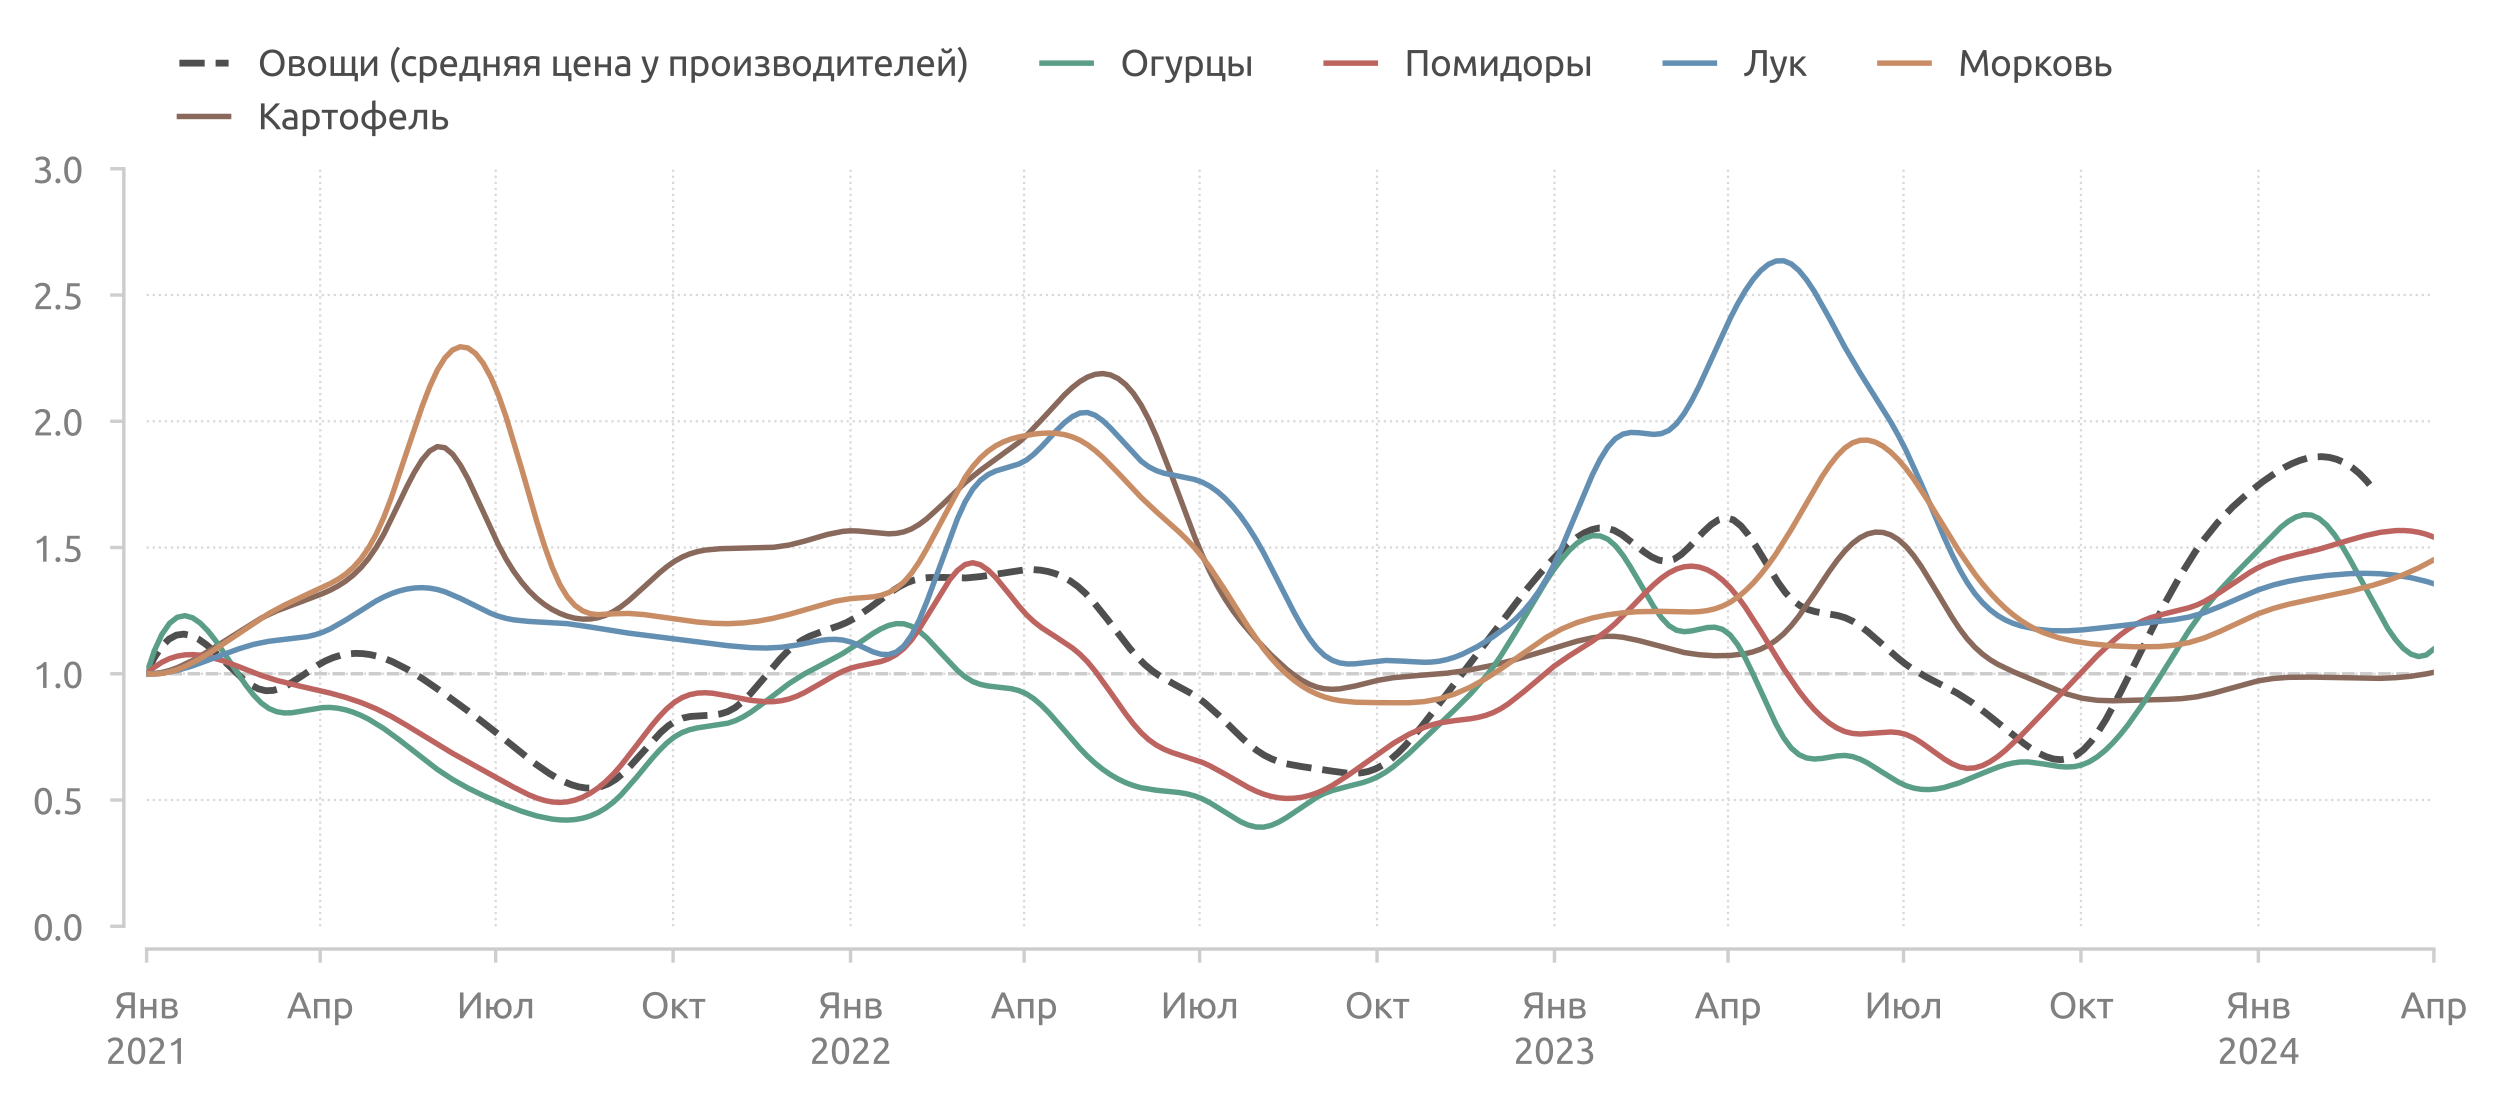 <?xml version="1.0" encoding="utf-8" standalone="no"?>
<!DOCTYPE svg PUBLIC "-//W3C//DTD SVG 1.1//EN"
  "http://www.w3.org/Graphics/SVG/1.1/DTD/svg11.dtd">
<svg xmlns:xlink="http://www.w3.org/1999/xlink" width="548.913pt" height="242.262pt" viewBox="0 0 548.913 242.262" xmlns="http://www.w3.org/2000/svg" version="1.1">
 <defs>
  <style type="text/css">*{stroke-linejoin: round; stroke-linecap: butt}</style>
 </defs>
 <g id="figure_1">
  <g id="patch_1">
   <path d="M 0 242.262 
L 548.913 242.262 
L 548.913 0 
L 0 0 
L 0 242.262 
z
" style="fill: none"/>
  </g>
  <g id="axes_1">
   <g id="patch_2">
    <path d="M 32.193 203.375 
L 534.393 203.375 
L 534.393 37.055 
L 32.193 37.055 
L 32.193 203.375 
z
" style="fill: none"/>
   </g>
   <g id="line2d_1">
    <path d="M 70.302 203.375 
L 70.302 37.055 
" clip-path="url(#p8907b2ca49)" style="fill: none; stroke-dasharray: 0.5,0.825; stroke-dashoffset: 0; stroke: #d9d9d9; stroke-width: 0.5"/>
   </g>
   <g id="line2d_2">
    <path d="M 108.835 203.375 
L 108.835 37.055 
" clip-path="url(#p8907b2ca49)" style="fill: none; stroke-dasharray: 0.5,0.825; stroke-dashoffset: 0; stroke: #d9d9d9; stroke-width: 0.5"/>
   </g>
   <g id="line2d_3">
    <path d="M 147.792 203.375 
L 147.792 37.055 
" clip-path="url(#p8907b2ca49)" style="fill: none; stroke-dasharray: 0.5,0.825; stroke-dashoffset: 0; stroke: #d9d9d9; stroke-width: 0.5"/>
   </g>
   <g id="line2d_4">
    <path d="M 186.748 203.375 
L 186.748 37.055 
" clip-path="url(#p8907b2ca49)" style="fill: none; stroke-dasharray: 0.5,0.825; stroke-dashoffset: 0; stroke: #d9d9d9; stroke-width: 0.5"/>
   </g>
   <g id="line2d_5">
    <path d="M 224.858 203.375 
L 224.858 37.055 
" clip-path="url(#p8907b2ca49)" style="fill: none; stroke-dasharray: 0.5,0.825; stroke-dashoffset: 0; stroke: #d9d9d9; stroke-width: 0.5"/>
   </g>
   <g id="line2d_6">
    <path d="M 263.391 203.375 
L 263.391 37.055 
" clip-path="url(#p8907b2ca49)" style="fill: none; stroke-dasharray: 0.5,0.825; stroke-dashoffset: 0; stroke: #d9d9d9; stroke-width: 0.5"/>
   </g>
   <g id="line2d_7">
    <path d="M 302.347 203.375 
L 302.347 37.055 
" clip-path="url(#p8907b2ca49)" style="fill: none; stroke-dasharray: 0.5,0.825; stroke-dashoffset: 0; stroke: #d9d9d9; stroke-width: 0.5"/>
   </g>
   <g id="line2d_8">
    <path d="M 341.304 203.375 
L 341.304 37.055 
" clip-path="url(#p8907b2ca49)" style="fill: none; stroke-dasharray: 0.5,0.825; stroke-dashoffset: 0; stroke: #d9d9d9; stroke-width: 0.5"/>
   </g>
   <g id="line2d_9">
    <path d="M 379.413 203.375 
L 379.413 37.055 
" clip-path="url(#p8907b2ca49)" style="fill: none; stroke-dasharray: 0.5,0.825; stroke-dashoffset: 0; stroke: #d9d9d9; stroke-width: 0.5"/>
   </g>
   <g id="line2d_10">
    <path d="M 417.946 203.375 
L 417.946 37.055 
" clip-path="url(#p8907b2ca49)" style="fill: none; stroke-dasharray: 0.5,0.825; stroke-dashoffset: 0; stroke: #d9d9d9; stroke-width: 0.5"/>
   </g>
   <g id="line2d_11">
    <path d="M 456.903 203.375 
L 456.903 37.055 
" clip-path="url(#p8907b2ca49)" style="fill: none; stroke-dasharray: 0.5,0.825; stroke-dashoffset: 0; stroke: #d9d9d9; stroke-width: 0.5"/>
   </g>
   <g id="line2d_12">
    <path d="M 495.859 203.375 
L 495.859 37.055 
" clip-path="url(#p8907b2ca49)" style="fill: none; stroke-dasharray: 0.5,0.825; stroke-dashoffset: 0; stroke: #d9d9d9; stroke-width: 0.5"/>
   </g>
   <g id="line2d_13">
    <path d="M 32.193 175.655 
L 534.393 175.655 
" clip-path="url(#p8907b2ca49)" style="fill: none; stroke-dasharray: 0.5,0.825; stroke-dashoffset: 0; stroke: #d9d9d9; stroke-width: 0.5"/>
   </g>
   <g id="line2d_14">
    <path d="M 32.193 147.935 
L 534.393 147.935 
" clip-path="url(#p8907b2ca49)" style="fill: none; stroke-dasharray: 0.5,0.825; stroke-dashoffset: 0; stroke: #d9d9d9; stroke-width: 0.5"/>
   </g>
   <g id="line2d_15">
    <path d="M 32.193 120.215 
L 534.393 120.215 
" clip-path="url(#p8907b2ca49)" style="fill: none; stroke-dasharray: 0.5,0.825; stroke-dashoffset: 0; stroke: #d9d9d9; stroke-width: 0.5"/>
   </g>
   <g id="line2d_16">
    <path d="M 32.193 92.495 
L 534.393 92.495 
" clip-path="url(#p8907b2ca49)" style="fill: none; stroke-dasharray: 0.5,0.825; stroke-dashoffset: 0; stroke: #d9d9d9; stroke-width: 0.5"/>
   </g>
   <g id="line2d_17">
    <path d="M 32.193 64.775 
L 534.393 64.775 
" clip-path="url(#p8907b2ca49)" style="fill: none; stroke-dasharray: 0.5,0.825; stroke-dashoffset: 0; stroke: #d9d9d9; stroke-width: 0.5"/>
   </g>
   <g id="line2d_18">
    <path d="M 37.215 147.935 
L 529.37 147.935 
" clip-path="url(#p8907b2ca49)" style="fill: none; stroke-dasharray: 2.775,1.2; stroke-dashoffset: 0; stroke: #cccccc; stroke-width: 0.75"/>
   </g>
   <g id="axes_2">
    <g id="patch_3">
     <path d="M 32.193 203.375 
L 534.393 203.375 
L 534.393 203.375 
L 32.193 203.375 
L 32.193 203.375 
z
" style="fill: none"/>
    </g>
    <g id="matplotlib.axis_1">
     <g id="xtick_1">
      <g id="line2d_19">
       <path d="M 32.193 203.375 
L 32.193 203.375 
" clip-path="url(#p4cb2670c7b)" style="fill: none; stroke-dasharray: 0.5,0.825; stroke-dashoffset: 0; stroke: #d9d9d9; stroke-width: 0.5"/>
      </g>
      <g id="text_1">
       <!-- 2021 -->
       <g style="fill: #808080" transform="translate(23.168 233.583) scale(0.08 -0.08)">
        <defs>
         <path id="Ubuntu-32" d="M 2989 3302 
Q 2989 3072 2896 2857 
Q 2803 2643 2649 2435 
Q 2496 2227 2304 2025 
Q 2112 1824 1920 1632 
Q 1811 1523 1667 1376 
Q 1523 1229 1395 1069 
Q 1267 909 1180 761 
Q 1094 614 1094 506 
L 3136 506 
L 3136 0 
L 448 0 
Q 442 38 442 76 
Q 442 115 442 147 
Q 442 448 541 707 
Q 640 966 800 1196 
Q 960 1427 1158 1632 
Q 1357 1837 1549 2029 
Q 1709 2182 1853 2332 
Q 1997 2483 2109 2633 
Q 2221 2784 2288 2944 
Q 2355 3104 2355 3283 
Q 2355 3475 2294 3609 
Q 2234 3744 2131 3833 
Q 2029 3923 1891 3964 
Q 1754 4006 1600 4006 
Q 1414 4006 1260 3955 
Q 1107 3904 985 3837 
Q 864 3770 781 3696 
Q 698 3622 653 3584 
L 358 4006 
Q 416 4070 531 4163 
Q 646 4256 806 4339 
Q 966 4422 1164 4480 
Q 1363 4538 1594 4538 
Q 2291 4538 2640 4214 
Q 2989 3891 2989 3302 
z
" transform="scale(0.016)"/>
         <path id="Ubuntu-30" d="M 320 2221 
Q 320 3334 713 3936 
Q 1107 4538 1805 4538 
Q 2502 4538 2896 3936 
Q 3290 3334 3290 2221 
Q 3290 1107 2896 505 
Q 2502 -96 1805 -96 
Q 1107 -96 713 505 
Q 320 1107 320 2221 
z
M 2662 2221 
Q 2662 2586 2620 2912 
Q 2579 3238 2480 3481 
Q 2381 3725 2214 3869 
Q 2048 4013 1805 4013 
Q 1562 4013 1395 3869 
Q 1229 3725 1129 3481 
Q 1030 3238 988 2912 
Q 947 2586 947 2221 
Q 947 1856 988 1529 
Q 1030 1203 1129 960 
Q 1229 717 1395 573 
Q 1562 429 1805 429 
Q 2048 429 2214 573 
Q 2381 717 2480 960 
Q 2579 1203 2620 1529 
Q 2662 1856 2662 2221 
z
" transform="scale(0.016)"/>
         <path id="Ubuntu-31" d="M 595 3520 
Q 960 3661 1305 3881 
Q 1651 4102 1939 4435 
L 2362 4435 
L 2362 0 
L 1766 0 
L 1766 3610 
Q 1690 3539 1578 3462 
Q 1466 3386 1334 3315 
Q 1203 3245 1059 3181 
Q 915 3117 781 3072 
L 595 3520 
z
" transform="scale(0.016)"/>
        </defs>
        <use xlink:href="#Ubuntu-32"/>
        <use xlink:href="#Ubuntu-30" x="56.4"/>
        <use xlink:href="#Ubuntu-32" x="112.8"/>
        <use xlink:href="#Ubuntu-31" x="169.2"/>
       </g>
      </g>
     </g>
     <g id="xtick_2">
      <g id="line2d_20">
       <path d="M 186.748 203.375 
L 186.748 203.375 
" clip-path="url(#p4cb2670c7b)" style="fill: none; stroke-dasharray: 0.5,0.825; stroke-dashoffset: 0; stroke: #d9d9d9; stroke-width: 0.5"/>
      </g>
      <g id="text_2">
       <!-- 2022 -->
       <g style="fill: #808080" transform="translate(177.723 233.583) scale(0.08 -0.08)">
        <use xlink:href="#Ubuntu-32"/>
        <use xlink:href="#Ubuntu-30" x="56.4"/>
        <use xlink:href="#Ubuntu-32" x="112.8"/>
        <use xlink:href="#Ubuntu-32" x="169.2"/>
       </g>
      </g>
     </g>
     <g id="xtick_3">
      <g id="line2d_21">
       <path d="M 341.304 203.375 
L 341.304 203.375 
" clip-path="url(#p4cb2670c7b)" style="fill: none; stroke-dasharray: 0.5,0.825; stroke-dashoffset: 0; stroke: #d9d9d9; stroke-width: 0.5"/>
      </g>
      <g id="text_3">
       <!-- 2023 -->
       <g style="fill: #808080" transform="translate(332.279 233.583) scale(0.08 -0.08)">
        <defs>
         <path id="Ubuntu-33" d="M 1446 435 
Q 2016 435 2262 659 
Q 2509 883 2509 1261 
Q 2509 1504 2406 1670 
Q 2304 1837 2137 1936 
Q 1971 2035 1750 2076 
Q 1530 2118 1299 2118 
L 1146 2118 
L 1146 2605 
L 1357 2605 
Q 1517 2605 1686 2637 
Q 1856 2669 1997 2752 
Q 2138 2835 2227 2979 
Q 2317 3123 2317 3341 
Q 2317 3520 2253 3648 
Q 2189 3776 2083 3859 
Q 1978 3942 1840 3977 
Q 1702 4013 1549 4013 
Q 1242 4013 1027 3923 
Q 813 3834 666 3738 
L 435 4192 
Q 512 4243 630 4304 
Q 749 4365 896 4416 
Q 1043 4467 1212 4502 
Q 1382 4538 1568 4538 
Q 1920 4538 2176 4451 
Q 2432 4365 2598 4208 
Q 2765 4051 2848 3836 
Q 2931 3622 2931 3373 
Q 2931 3027 2732 2780 
Q 2534 2534 2253 2406 
Q 2426 2355 2586 2259 
Q 2746 2163 2864 2016 
Q 2982 1869 3056 1677 
Q 3130 1485 3130 1248 
Q 3130 960 3030 713 
Q 2931 467 2723 288 
Q 2515 109 2201 6 
Q 1888 -96 1459 -96 
Q 1293 -96 1117 -70 
Q 941 -45 787 -6 
Q 634 32 518 70 
Q 403 109 352 134 
L 467 653 
Q 576 602 829 518 
Q 1082 435 1446 435 
z
" transform="scale(0.016)"/>
        </defs>
        <use xlink:href="#Ubuntu-32"/>
        <use xlink:href="#Ubuntu-30" x="56.4"/>
        <use xlink:href="#Ubuntu-32" x="112.8"/>
        <use xlink:href="#Ubuntu-33" x="169.2"/>
       </g>
      </g>
     </g>
     <g id="xtick_4">
      <g id="line2d_22">
       <path d="M 495.859 203.375 
L 495.859 203.375 
" clip-path="url(#p4cb2670c7b)" style="fill: none; stroke-dasharray: 0.5,0.825; stroke-dashoffset: 0; stroke: #d9d9d9; stroke-width: 0.5"/>
      </g>
      <g id="text_4">
       <!-- 2024 -->
       <g style="fill: #808080" transform="translate(486.834 233.583) scale(0.08 -0.08)">
        <defs>
         <path id="Ubuntu-34" d="M 256 1536 
Q 378 1818 589 2192 
Q 800 2566 1065 2963 
Q 1331 3360 1635 3744 
Q 1939 4128 2246 4435 
L 2816 4435 
L 2816 1619 
L 3341 1619 
L 3341 1133 
L 2816 1133 
L 2816 0 
L 2240 0 
L 2240 1133 
L 256 1133 
L 256 1536 
z
M 2240 3731 
Q 2048 3526 1853 3273 
Q 1658 3021 1472 2745 
Q 1286 2470 1123 2182 
Q 960 1894 832 1619 
L 2240 1619 
L 2240 3731 
z
" transform="scale(0.016)"/>
        </defs>
        <use xlink:href="#Ubuntu-32"/>
        <use xlink:href="#Ubuntu-30" x="56.4"/>
        <use xlink:href="#Ubuntu-32" x="112.8"/>
        <use xlink:href="#Ubuntu-34" x="169.2"/>
       </g>
      </g>
     </g>
    </g>
    <g id="matplotlib.axis_2"/>
   </g>
   <g id="matplotlib.axis_3">
    <g id="xtick_5">
     <g id="line2d_23">
      <defs>
       <path id="m61adf8e357" d="M 0 0 
L 0 3 
" style="stroke: #cecece; stroke-width: 0.75"/>
      </defs>
      <g>
       <use xlink:href="#m61adf8e357" x="32.193" y="208.375" style="fill: #cecece; stroke: #cecece; stroke-width: 0.75"/>
      </g>
     </g>
     <g id="text_5">
      <!-- Янв -->
      <g style="fill: #808080" transform="translate(25.117 223.583) scale(0.08 -0.08)">
       <defs>
        <path id="Ubuntu-42f" d="M 2272 3936 
Q 2029 3936 1808 3897 
Q 1587 3859 1414 3763 
Q 1242 3667 1139 3500 
Q 1037 3334 1037 3085 
Q 1037 2611 1341 2428 
Q 1645 2246 2253 2246 
L 2893 2246 
L 2893 3917 
Q 2822 3917 2726 3923 
Q 2643 3930 2531 3933 
Q 2419 3936 2272 3936 
z
M 2323 4480 
Q 2458 4480 2611 4473 
Q 2765 4467 2921 4454 
Q 3078 4442 3232 4422 
Q 3386 4403 3514 4371 
L 3514 0 
L 2893 0 
L 2893 1734 
L 2362 1734 
Q 2272 1734 2173 1737 
Q 2074 1741 1907 1760 
Q 1792 1606 1657 1401 
Q 1523 1197 1388 966 
Q 1254 736 1123 486 
Q 992 237 883 0 
L 230 0 
Q 333 250 473 518 
Q 614 787 764 1030 
Q 915 1274 1052 1482 
Q 1190 1690 1293 1824 
Q 1146 1869 986 1952 
Q 826 2035 691 2182 
Q 557 2330 470 2550 
Q 384 2771 384 3078 
Q 384 3424 518 3686 
Q 653 3949 905 4125 
Q 1158 4301 1516 4390 
Q 1875 4480 2323 4480 
z
" transform="scale(0.016)"/>
        <path id="Ubuntu-43d" d="M 3238 0 
L 2643 0 
L 2643 1472 
L 1107 1472 
L 1107 0 
L 512 0 
L 512 3328 
L 1107 3328 
L 1107 1971 
L 2643 1971 
L 2643 3328 
L 3238 3328 
L 3238 0 
z
" transform="scale(0.016)"/>
        <path id="Ubuntu-432" d="M 1094 448 
Q 1133 442 1203 435 
Q 1274 429 1363 425 
Q 1453 422 1552 419 
Q 1651 416 1741 416 
Q 1926 416 2096 441 
Q 2266 467 2390 531 
Q 2515 595 2588 700 
Q 2662 806 2662 973 
Q 2662 1133 2595 1238 
Q 2528 1344 2413 1408 
Q 2298 1472 2141 1497 
Q 1984 1523 1805 1523 
L 1094 1523 
L 1094 448 
z
M 1728 1965 
Q 1901 1965 2045 1987 
Q 2189 2010 2294 2067 
Q 2400 2125 2461 2221 
Q 2522 2317 2522 2464 
Q 2522 2618 2445 2707 
Q 2368 2797 2243 2845 
Q 2118 2893 1961 2909 
Q 1805 2925 1645 2925 
Q 1498 2925 1347 2918 
Q 1197 2912 1094 2906 
L 1094 1965 
L 1728 1965 
z
M 1715 -58 
Q 1338 -58 1018 -22 
Q 698 13 512 58 
L 512 3296 
Q 698 3341 1018 3376 
Q 1338 3411 1715 3411 
Q 1978 3411 2227 3366 
Q 2477 3322 2669 3216 
Q 2861 3110 2979 2928 
Q 3098 2746 3098 2477 
Q 3098 2234 2976 2061 
Q 2854 1888 2650 1792 
Q 2925 1696 3088 1507 
Q 3251 1318 3251 979 
Q 3251 678 3132 480 
Q 3014 282 2806 160 
Q 2598 38 2316 -10 
Q 2035 -58 1715 -58 
z
" transform="scale(0.016)"/>
       </defs>
       <use xlink:href="#Ubuntu-42f"/>
       <use xlink:href="#Ubuntu-43d" x="63.5"/>
       <use xlink:href="#Ubuntu-432" x="122.1"/>
      </g>
     </g>
    </g>
    <g id="xtick_6">
     <g id="line2d_24">
      <g>
       <use xlink:href="#m61adf8e357" x="70.302" y="208.375" style="fill: #cecece; stroke: #cecece; stroke-width: 0.75"/>
      </g>
     </g>
     <g id="text_6">
      <!-- Апр -->
      <g style="fill: #808080" transform="translate(62.982 223.583) scale(0.08 -0.08)">
       <defs>
        <path id="Ubuntu-410" d="M 3514 0 
Q 3405 288 3309 566 
Q 3213 845 3110 1133 
L 1101 1133 
L 698 0 
L 51 0 
Q 307 704 531 1302 
Q 755 1901 969 2438 
Q 1184 2976 1395 3465 
Q 1606 3955 1837 4435 
L 2406 4435 
Q 2637 3955 2848 3465 
Q 3059 2976 3273 2438 
Q 3488 1901 3712 1302 
Q 3936 704 4192 0 
L 3514 0 
z
M 2931 1645 
Q 2726 2202 2524 2723 
Q 2323 3245 2106 3725 
Q 1882 3245 1680 2723 
Q 1478 2202 1280 1645 
L 2931 1645 
z
" transform="scale(0.016)"/>
        <path id="Ubuntu-43f" d="M 3187 0 
L 2592 0 
L 2592 2829 
L 1107 2829 
L 1107 0 
L 512 0 
L 512 3328 
L 3187 3328 
L 3187 0 
z
" transform="scale(0.016)"/>
        <path id="Ubuntu-440" d="M 2822 1658 
Q 2822 2240 2534 2553 
Q 2246 2867 1766 2867 
Q 1498 2867 1347 2848 
Q 1197 2829 1107 2803 
L 1107 704 
Q 1216 614 1421 531 
Q 1626 448 1869 448 
Q 2125 448 2307 541 
Q 2490 634 2605 797 
Q 2720 960 2771 1181 
Q 2822 1402 2822 1658 
z
M 3443 1658 
Q 3443 1280 3344 960 
Q 3245 640 3053 409 
Q 2861 179 2582 51 
Q 2304 -77 1946 -77 
Q 1658 -77 1437 0 
Q 1216 77 1107 147 
L 1107 -1184 
L 512 -1184 
L 512 3226 
Q 723 3277 1040 3337 
Q 1357 3398 1773 3398 
Q 2157 3398 2464 3276 
Q 2771 3155 2988 2931 
Q 3206 2707 3324 2384 
Q 3443 2061 3443 1658 
z
" transform="scale(0.016)"/>
       </defs>
       <use xlink:href="#Ubuntu-410"/>
       <use xlink:href="#Ubuntu-43f" x="66.3"/>
       <use xlink:href="#Ubuntu-440" x="124.1"/>
      </g>
     </g>
    </g>
    <g id="xtick_7">
     <g id="line2d_25">
      <g>
       <use xlink:href="#m61adf8e357" x="108.835" y="208.375" style="fill: #cecece; stroke: #cecece; stroke-width: 0.75"/>
      </g>
     </g>
     <g id="text_7">
      <!-- Июл -->
      <g style="fill: #808080" transform="translate(100.288 223.583) scale(0.08 -0.08)">
       <defs>
        <path id="Ubuntu-418" d="M 550 0 
L 550 4435 
L 1158 4435 
L 1158 1152 
Q 1363 1491 1660 1926 
Q 1958 2362 2294 2813 
Q 2630 3264 2972 3689 
Q 3315 4115 3616 4435 
L 4109 4435 
L 4109 0 
L 3501 0 
L 3501 3462 
Q 3322 3258 3110 2989 
Q 2899 2720 2675 2416 
Q 2451 2112 2224 1785 
Q 1997 1459 1785 1142 
Q 1574 826 1392 531 
Q 1210 237 1069 0 
L 550 0 
z
" transform="scale(0.016)"/>
        <path id="Ubuntu-44e" d="M 1107 1952 
L 1837 1952 
Q 1875 2285 2006 2553 
Q 2138 2822 2336 3014 
Q 2534 3206 2790 3308 
Q 3046 3411 3341 3411 
Q 3667 3411 3945 3286 
Q 4224 3162 4429 2931 
Q 4634 2701 4749 2377 
Q 4864 2054 4864 1664 
Q 4864 1267 4749 947 
Q 4634 627 4429 396 
Q 4224 166 3945 41 
Q 3667 -83 3341 -83 
Q 3034 -83 2768 29 
Q 2502 141 2304 342 
Q 2106 544 1981 832 
Q 1856 1120 1830 1472 
L 1107 1472 
L 1107 0 
L 512 0 
L 512 3328 
L 1107 3328 
L 1107 1952 
z
M 4250 1664 
Q 4250 2227 4003 2556 
Q 3757 2886 3341 2886 
Q 2925 2886 2678 2556 
Q 2432 2227 2432 1664 
Q 2432 1101 2678 771 
Q 2925 442 3341 442 
Q 3757 442 4003 771 
Q 4250 1101 4250 1664 
z
" transform="scale(0.016)"/>
        <path id="Ubuntu-43b" d="M 1670 2829 
Q 1670 2618 1660 2378 
Q 1651 2138 1625 1898 
Q 1600 1658 1555 1424 
Q 1510 1190 1440 986 
Q 1370 781 1264 601 
Q 1158 422 1004 284 
Q 851 147 646 54 
Q 442 -38 166 -64 
L 83 435 
Q 397 499 579 672 
Q 762 845 870 1094 
Q 966 1312 1011 1587 
Q 1056 1862 1075 2160 
Q 1094 2458 1097 2758 
Q 1101 3059 1101 3328 
L 3315 3328 
L 3315 0 
L 2720 0 
L 2720 2829 
L 1670 2829 
z
" transform="scale(0.016)"/>
       </defs>
       <use xlink:href="#Ubuntu-418"/>
       <use xlink:href="#Ubuntu-44e" x="72.8"/>
       <use xlink:href="#Ubuntu-43b" x="153.9"/>
      </g>
     </g>
    </g>
    <g id="xtick_8">
     <g id="line2d_26">
      <g>
       <use xlink:href="#m61adf8e357" x="147.792" y="208.375" style="fill: #cecece; stroke: #cecece; stroke-width: 0.75"/>
      </g>
     </g>
     <g id="text_8">
      <!-- Окт -->
      <g style="fill: #808080" transform="translate(140.68 223.583) scale(0.08 -0.08)">
       <defs>
        <path id="Ubuntu-41e" d="M 371 2221 
Q 371 2790 540 3225 
Q 710 3661 1001 3952 
Q 1293 4243 1680 4390 
Q 2067 4538 2502 4538 
Q 2931 4538 3312 4390 
Q 3693 4243 3981 3952 
Q 4269 3661 4438 3225 
Q 4608 2790 4608 2221 
Q 4608 1651 4438 1216 
Q 4269 781 3981 489 
Q 3693 198 3312 51 
Q 2931 -96 2502 -96 
Q 2067 -96 1680 51 
Q 1293 198 1001 489 
Q 710 781 540 1216 
Q 371 1651 371 2221 
z
M 1024 2221 
Q 1024 1818 1126 1488 
Q 1229 1158 1417 928 
Q 1606 698 1878 573 
Q 2150 448 2490 448 
Q 2829 448 3097 573 
Q 3366 698 3555 928 
Q 3744 1158 3846 1488 
Q 3949 1818 3949 2221 
Q 3949 2624 3846 2953 
Q 3744 3283 3555 3513 
Q 3366 3744 3097 3869 
Q 2829 3994 2490 3994 
Q 2150 3994 1878 3869 
Q 1606 3744 1417 3513 
Q 1229 3283 1126 2953 
Q 1024 2624 1024 2221 
z
" transform="scale(0.016)"/>
        <path id="Ubuntu-43a" d="M 1728 1811 
Q 1926 1670 2156 1456 
Q 2387 1242 2608 992 
Q 2829 742 3021 483 
Q 3213 224 3347 0 
L 2643 0 
Q 2502 218 2313 445 
Q 2125 672 1920 883 
Q 1715 1094 1504 1273 
Q 1293 1453 1107 1574 
L 1107 0 
L 512 0 
L 512 3328 
L 1107 3328 
L 1107 1901 
Q 1261 2048 1459 2243 
Q 1658 2438 1859 2640 
Q 2061 2842 2233 3024 
Q 2406 3206 2515 3328 
L 3206 3328 
Q 3066 3174 2877 2979 
Q 2688 2784 2486 2579 
Q 2285 2374 2086 2172 
Q 1888 1971 1728 1811 
z
" transform="scale(0.016)"/>
        <path id="Ubuntu-442" d="M 2861 3328 
L 2861 2829 
L 1779 2829 
L 1779 0 
L 1184 0 
L 1184 2829 
L 102 2829 
L 102 3328 
L 2861 3328 
z
" transform="scale(0.016)"/>
       </defs>
       <use xlink:href="#Ubuntu-41e"/>
       <use xlink:href="#Ubuntu-43a" x="77.8"/>
       <use xlink:href="#Ubuntu-442" x="131.5"/>
      </g>
     </g>
    </g>
    <g id="xtick_9">
     <g id="line2d_27">
      <g>
       <use xlink:href="#m61adf8e357" x="186.748" y="208.375" style="fill: #cecece; stroke: #cecece; stroke-width: 0.75"/>
      </g>
     </g>
     <g id="text_9">
      <!-- Янв -->
      <g style="fill: #808080" transform="translate(179.673 223.583) scale(0.08 -0.08)">
       <use xlink:href="#Ubuntu-42f"/>
       <use xlink:href="#Ubuntu-43d" x="63.5"/>
       <use xlink:href="#Ubuntu-432" x="122.1"/>
      </g>
     </g>
    </g>
    <g id="xtick_10">
     <g id="line2d_28">
      <g>
       <use xlink:href="#m61adf8e357" x="224.858" y="208.375" style="fill: #cecece; stroke: #cecece; stroke-width: 0.75"/>
      </g>
     </g>
     <g id="text_10">
      <!-- Апр -->
      <g style="fill: #808080" transform="translate(217.538 223.583) scale(0.08 -0.08)">
       <use xlink:href="#Ubuntu-410"/>
       <use xlink:href="#Ubuntu-43f" x="66.3"/>
       <use xlink:href="#Ubuntu-440" x="124.1"/>
      </g>
     </g>
    </g>
    <g id="xtick_11">
     <g id="line2d_29">
      <g>
       <use xlink:href="#m61adf8e357" x="263.391" y="208.375" style="fill: #cecece; stroke: #cecece; stroke-width: 0.75"/>
      </g>
     </g>
     <g id="text_11">
      <!-- Июл -->
      <g style="fill: #808080" transform="translate(254.843 223.583) scale(0.08 -0.08)">
       <use xlink:href="#Ubuntu-418"/>
       <use xlink:href="#Ubuntu-44e" x="72.8"/>
       <use xlink:href="#Ubuntu-43b" x="153.9"/>
      </g>
     </g>
    </g>
    <g id="xtick_12">
     <g id="line2d_30">
      <g>
       <use xlink:href="#m61adf8e357" x="302.347" y="208.375" style="fill: #cecece; stroke: #cecece; stroke-width: 0.75"/>
      </g>
     </g>
     <g id="text_12">
      <!-- Окт -->
      <g style="fill: #808080" transform="translate(295.235 223.583) scale(0.08 -0.08)">
       <use xlink:href="#Ubuntu-41e"/>
       <use xlink:href="#Ubuntu-43a" x="77.8"/>
       <use xlink:href="#Ubuntu-442" x="131.5"/>
      </g>
     </g>
    </g>
    <g id="xtick_13">
     <g id="line2d_31">
      <g>
       <use xlink:href="#m61adf8e357" x="341.304" y="208.375" style="fill: #cecece; stroke: #cecece; stroke-width: 0.75"/>
      </g>
     </g>
     <g id="text_13">
      <!-- Янв -->
      <g style="fill: #808080" transform="translate(334.228 223.583) scale(0.08 -0.08)">
       <use xlink:href="#Ubuntu-42f"/>
       <use xlink:href="#Ubuntu-43d" x="63.5"/>
       <use xlink:href="#Ubuntu-432" x="122.1"/>
      </g>
     </g>
    </g>
    <g id="xtick_14">
     <g id="line2d_32">
      <g>
       <use xlink:href="#m61adf8e357" x="379.413" y="208.375" style="fill: #cecece; stroke: #cecece; stroke-width: 0.75"/>
      </g>
     </g>
     <g id="text_14">
      <!-- Апр -->
      <g style="fill: #808080" transform="translate(372.093 223.583) scale(0.08 -0.08)">
       <use xlink:href="#Ubuntu-410"/>
       <use xlink:href="#Ubuntu-43f" x="66.3"/>
       <use xlink:href="#Ubuntu-440" x="124.1"/>
      </g>
     </g>
    </g>
    <g id="xtick_15">
     <g id="line2d_33">
      <g>
       <use xlink:href="#m61adf8e357" x="417.946" y="208.375" style="fill: #cecece; stroke: #cecece; stroke-width: 0.75"/>
      </g>
     </g>
     <g id="text_15">
      <!-- Июл -->
      <g style="fill: #808080" transform="translate(409.399 223.583) scale(0.08 -0.08)">
       <use xlink:href="#Ubuntu-418"/>
       <use xlink:href="#Ubuntu-44e" x="72.8"/>
       <use xlink:href="#Ubuntu-43b" x="153.9"/>
      </g>
     </g>
    </g>
    <g id="xtick_16">
     <g id="line2d_34">
      <g>
       <use xlink:href="#m61adf8e357" x="456.903" y="208.375" style="fill: #cecece; stroke: #cecece; stroke-width: 0.75"/>
      </g>
     </g>
     <g id="text_16">
      <!-- Окт -->
      <g style="fill: #808080" transform="translate(449.791 223.583) scale(0.08 -0.08)">
       <use xlink:href="#Ubuntu-41e"/>
       <use xlink:href="#Ubuntu-43a" x="77.8"/>
       <use xlink:href="#Ubuntu-442" x="131.5"/>
      </g>
     </g>
    </g>
    <g id="xtick_17">
     <g id="line2d_35">
      <g>
       <use xlink:href="#m61adf8e357" x="495.859" y="208.375" style="fill: #cecece; stroke: #cecece; stroke-width: 0.75"/>
      </g>
     </g>
     <g id="text_17">
      <!-- Янв -->
      <g style="fill: #808080" transform="translate(488.784 223.583) scale(0.08 -0.08)">
       <use xlink:href="#Ubuntu-42f"/>
       <use xlink:href="#Ubuntu-43d" x="63.5"/>
       <use xlink:href="#Ubuntu-432" x="122.1"/>
      </g>
     </g>
    </g>
    <g id="xtick_18">
     <g id="line2d_36">
      <g>
       <use xlink:href="#m61adf8e357" x="534.393" y="208.375" style="fill: #cecece; stroke: #cecece; stroke-width: 0.75"/>
      </g>
     </g>
     <g id="text_18">
      <!-- Апр -->
      <g style="fill: #808080" transform="translate(527.072 223.583) scale(0.08 -0.08)">
       <use xlink:href="#Ubuntu-410"/>
       <use xlink:href="#Ubuntu-43f" x="66.3"/>
       <use xlink:href="#Ubuntu-440" x="124.1"/>
      </g>
     </g>
    </g>
   </g>
   <g id="matplotlib.axis_4">
    <g id="ytick_1">
     <g id="line2d_37">
      <defs>
       <path id="m2a0d880719" d="M 0 0 
L -3 0 
" style="stroke: #cecece; stroke-width: 0.75"/>
      </defs>
      <g>
       <use xlink:href="#m2a0d880719" x="27.192" y="203.375" style="fill: #cecece; stroke: #cecece; stroke-width: 0.75"/>
      </g>
     </g>
     <g id="text_19">
      <!-- 0.0 -->
      <g style="fill: #808080" transform="translate(7.2 206.479) scale(0.08 -0.08)">
       <defs>
        <path id="Ubuntu-2e" d="M 1216 346 
Q 1216 173 1101 45 
Q 986 -83 787 -83 
Q 589 -83 473 45 
Q 358 173 358 346 
Q 358 518 473 646 
Q 589 774 787 774 
Q 986 774 1101 646 
Q 1216 518 1216 346 
z
" transform="scale(0.016)"/>
       </defs>
       <use xlink:href="#Ubuntu-30"/>
       <use xlink:href="#Ubuntu-2e" x="56.4"/>
       <use xlink:href="#Ubuntu-30" x="81"/>
      </g>
     </g>
    </g>
    <g id="ytick_2">
     <g id="line2d_38">
      <g>
       <use xlink:href="#m2a0d880719" x="27.192" y="175.655" style="fill: #cecece; stroke: #cecece; stroke-width: 0.75"/>
      </g>
     </g>
     <g id="text_20">
      <!-- 0.5 -->
      <g style="fill: #808080" transform="translate(7.2 178.759) scale(0.08 -0.08)">
       <defs>
        <path id="Ubuntu-35" d="M 1274 2726 
Q 2240 2688 2691 2304 
Q 3142 1920 3142 1261 
Q 3142 966 3043 716 
Q 2944 467 2742 288 
Q 2541 109 2233 6 
Q 1926 -96 1504 -96 
Q 1338 -96 1165 -70 
Q 992 -45 845 -6 
Q 698 32 582 70 
Q 467 109 416 134 
L 531 653 
Q 640 602 886 518 
Q 1133 435 1491 435 
Q 1779 435 1974 499 
Q 2170 563 2291 672 
Q 2413 781 2467 925 
Q 2522 1069 2522 1229 
Q 2522 1472 2438 1661 
Q 2355 1850 2144 1978 
Q 1933 2106 1581 2173 
Q 1229 2240 691 2240 
Q 730 2554 752 2829 
Q 774 3104 793 3366 
Q 813 3629 825 3888 
Q 838 4147 851 4435 
L 2989 4435 
L 2989 3930 
L 1370 3930 
Q 1363 3834 1350 3670 
Q 1338 3507 1325 3331 
Q 1312 3155 1299 2988 
Q 1286 2822 1274 2726 
z
" transform="scale(0.016)"/>
       </defs>
       <use xlink:href="#Ubuntu-30"/>
       <use xlink:href="#Ubuntu-2e" x="56.4"/>
       <use xlink:href="#Ubuntu-35" x="81"/>
      </g>
     </g>
    </g>
    <g id="ytick_3">
     <g id="line2d_39">
      <g>
       <use xlink:href="#m2a0d880719" x="27.192" y="147.935" style="fill: #cecece; stroke: #cecece; stroke-width: 0.75"/>
      </g>
     </g>
     <g id="text_21">
      <!-- 1.0 -->
      <g style="fill: #808080" transform="translate(7.2 151.039) scale(0.08 -0.08)">
       <use xlink:href="#Ubuntu-31"/>
       <use xlink:href="#Ubuntu-2e" x="56.4"/>
       <use xlink:href="#Ubuntu-30" x="81"/>
      </g>
     </g>
    </g>
    <g id="ytick_4">
     <g id="line2d_40">
      <g>
       <use xlink:href="#m2a0d880719" x="27.192" y="120.215" style="fill: #cecece; stroke: #cecece; stroke-width: 0.75"/>
      </g>
     </g>
     <g id="text_22">
      <!-- 1.5 -->
      <g style="fill: #808080" transform="translate(7.2 123.319) scale(0.08 -0.08)">
       <use xlink:href="#Ubuntu-31"/>
       <use xlink:href="#Ubuntu-2e" x="56.4"/>
       <use xlink:href="#Ubuntu-35" x="81"/>
      </g>
     </g>
    </g>
    <g id="ytick_5">
     <g id="line2d_41">
      <g>
       <use xlink:href="#m2a0d880719" x="27.192" y="92.495" style="fill: #cecece; stroke: #cecece; stroke-width: 0.75"/>
      </g>
     </g>
     <g id="text_23">
      <!-- 2.0 -->
      <g style="fill: #808080" transform="translate(7.2 95.599) scale(0.08 -0.08)">
       <use xlink:href="#Ubuntu-32"/>
       <use xlink:href="#Ubuntu-2e" x="56.4"/>
       <use xlink:href="#Ubuntu-30" x="81"/>
      </g>
     </g>
    </g>
    <g id="ytick_6">
     <g id="line2d_42">
      <g>
       <use xlink:href="#m2a0d880719" x="27.192" y="64.775" style="fill: #cecece; stroke: #cecece; stroke-width: 0.75"/>
      </g>
     </g>
     <g id="text_24">
      <!-- 2.5 -->
      <g style="fill: #808080" transform="translate(7.2 67.879) scale(0.08 -0.08)">
       <use xlink:href="#Ubuntu-32"/>
       <use xlink:href="#Ubuntu-2e" x="56.4"/>
       <use xlink:href="#Ubuntu-35" x="81"/>
      </g>
     </g>
    </g>
    <g id="ytick_7">
     <g id="line2d_43">
      <g>
       <use xlink:href="#m2a0d880719" x="27.192" y="37.055" style="fill: #cecece; stroke: #cecece; stroke-width: 0.75"/>
      </g>
     </g>
     <g id="text_25">
      <!-- 3.0 -->
      <g style="fill: #808080" transform="translate(7.2 40.159) scale(0.08 -0.08)">
       <use xlink:href="#Ubuntu-33"/>
       <use xlink:href="#Ubuntu-2e" x="56.4"/>
       <use xlink:href="#Ubuntu-30" x="81"/>
      </g>
     </g>
    </g>
   </g>
   <g id="line2d_44">
    <path d="M 32.193 147.935 
L 33.828 144.471 
L 35.464 141.969 
L 37.1 140.328 
L 38.735 139.448 
L 40.371 139.228 
L 42.007 139.568 
L 43.642 140.367 
L 45.278 141.525 
L 46.914 142.942 
L 53.457 149.184 
L 55.092 150.386 
L 56.728 151.244 
L 58.364 151.658 
L 59.999 151.591 
L 61.635 151.122 
L 63.271 150.346 
L 66.542 148.244 
L 69.814 146.031 
L 71.449 145.114 
L 73.085 144.405 
L 74.721 143.898 
L 76.356 143.586 
L 77.992 143.458 
L 79.628 143.507 
L 81.263 143.724 
L 82.899 144.1 
L 84.535 144.626 
L 86.17 145.288 
L 89.442 146.958 
L 92.713 148.974 
L 97.62 152.354 
L 104.163 157.131 
L 109.07 160.949 
L 117.249 167.502 
L 120.52 169.778 
L 122.156 170.759 
L 123.792 171.605 
L 125.427 172.287 
L 127.063 172.772 
L 128.699 173.025 
L 130.334 173.016 
L 131.97 172.709 
L 133.606 172.074 
L 135.241 171.076 
L 136.877 169.709 
L 138.513 168.063 
L 145.056 160.823 
L 146.691 159.387 
L 148.327 158.316 
L 149.963 157.655 
L 151.598 157.31 
L 154.87 157.101 
L 156.505 157.006 
L 158.141 156.761 
L 159.777 156.252 
L 161.413 155.364 
L 163.048 154.06 
L 164.684 152.431 
L 167.955 148.615 
L 171.227 144.741 
L 172.862 143.041 
L 174.498 141.634 
L 176.134 140.542 
L 177.77 139.698 
L 181.041 138.461 
L 184.312 137.343 
L 185.948 136.648 
L 187.584 135.768 
L 190.855 133.527 
L 195.762 129.881 
L 197.398 128.837 
L 199.034 127.983 
L 200.669 127.374 
L 202.305 126.999 
L 203.941 126.808 
L 207.212 126.784 
L 212.119 126.9 
L 215.391 126.584 
L 225.205 125.08 
L 226.84 125.065 
L 228.476 125.191 
L 230.112 125.483 
L 231.748 125.962 
L 233.383 126.653 
L 235.019 127.579 
L 236.655 128.763 
L 238.29 130.228 
L 239.926 131.976 
L 243.197 136.044 
L 248.104 142.416 
L 249.74 144.302 
L 251.376 145.94 
L 253.012 147.297 
L 254.647 148.43 
L 257.919 150.291 
L 261.19 152.061 
L 262.826 153.08 
L 264.461 154.276 
L 267.733 157.193 
L 272.64 161.983 
L 274.276 163.444 
L 275.911 164.736 
L 277.547 165.798 
L 279.183 166.62 
L 280.818 167.241 
L 282.454 167.701 
L 285.726 168.3 
L 292.268 169.28 
L 295.54 169.727 
L 297.175 169.795 
L 298.811 169.695 
L 300.447 169.377 
L 302.082 168.794 
L 303.718 167.904 
L 305.354 166.718 
L 306.99 165.278 
L 308.625 163.621 
L 311.897 159.819 
L 316.804 153.482 
L 334.796 129.892 
L 338.068 125.977 
L 341.339 122.386 
L 342.975 120.751 
L 344.611 119.275 
L 346.246 118.006 
L 347.882 116.992 
L 349.518 116.282 
L 351.153 115.924 
L 352.789 115.967 
L 354.425 116.457 
L 356.06 117.372 
L 359.332 119.885 
L 360.968 121.168 
L 362.603 122.258 
L 364.239 122.999 
L 365.875 123.234 
L 367.51 122.809 
L 369.146 121.733 
L 370.782 120.216 
L 374.053 116.735 
L 375.689 115.212 
L 377.325 114.129 
L 378.96 113.705 
L 380.596 114.149 
L 382.232 115.453 
L 383.867 117.421 
L 385.503 119.85 
L 390.41 127.886 
L 392.046 130.139 
L 393.682 131.858 
L 395.317 133.047 
L 396.953 133.821 
L 398.589 134.299 
L 403.496 135.146 
L 405.131 135.628 
L 406.767 136.391 
L 408.403 137.421 
L 410.038 138.656 
L 413.31 141.486 
L 416.581 144.376 
L 418.217 145.686 
L 419.853 146.835 
L 423.124 148.751 
L 429.667 152.142 
L 432.938 154.23 
L 436.21 156.712 
L 444.388 163.264 
L 446.024 164.409 
L 447.659 165.397 
L 449.295 166.167 
L 450.931 166.658 
L 452.567 166.807 
L 454.202 166.555 
L 455.838 165.839 
L 457.474 164.598 
L 459.109 162.825 
L 460.745 160.591 
L 462.381 157.975 
L 465.652 151.905 
L 475.466 132.222 
L 478.738 126.351 
L 482.009 121.125 
L 483.645 118.805 
L 486.916 114.743 
L 490.188 111.326 
L 493.459 108.404 
L 496.73 105.825 
L 500.002 103.565 
L 501.637 102.601 
L 503.273 101.775 
L 504.909 101.108 
L 506.545 100.619 
L 508.18 100.329 
L 509.816 100.26 
L 511.452 100.43 
L 513.087 100.862 
L 514.723 101.574 
L 516.359 102.589 
L 517.994 103.925 
L 519.63 105.605 
L 521.266 107.647 
L 521.266 107.647 
" clip-path="url(#p8907b2ca49)" style="fill: none; stroke-dasharray: 5.55,2.4; stroke-dashoffset: 0; stroke: #4f4f4f; stroke-width: 1.5"/>
   </g>
   <g id="line2d_45">
    <path d="M 32.193 147.935 
L 33.872 147.891 
L 35.552 147.642 
L 37.231 147.211 
L 38.911 146.618 
L 42.27 145.036 
L 45.629 143.07 
L 57.386 135.695 
L 60.746 134.13 
L 65.784 132.239 
L 70.823 130.331 
L 72.503 129.576 
L 74.182 128.69 
L 75.862 127.613 
L 77.542 126.287 
L 79.221 124.654 
L 80.901 122.653 
L 82.58 120.226 
L 84.26 117.317 
L 87.619 110.435 
L 89.299 106.928 
L 90.978 103.697 
L 92.658 100.982 
L 94.338 99.023 
L 96.017 98.061 
L 97.697 98.312 
L 99.376 99.722 
L 101.056 102.063 
L 102.736 105.105 
L 106.095 112.366 
L 109.454 119.657 
L 111.134 122.78 
L 112.813 125.482 
L 114.493 127.794 
L 116.172 129.75 
L 117.852 131.382 
L 119.532 132.722 
L 121.211 133.805 
L 122.891 134.661 
L 124.57 135.308 
L 126.25 135.738 
L 127.93 135.942 
L 129.609 135.909 
L 131.289 135.63 
L 132.968 135.095 
L 134.648 134.294 
L 136.328 133.223 
L 138.007 131.921 
L 141.366 128.91 
L 144.726 125.831 
L 146.405 124.446 
L 148.085 123.257 
L 149.764 122.32 
L 151.444 121.617 
L 153.124 121.115 
L 154.803 120.78 
L 158.162 120.475 
L 169.92 120.159 
L 173.279 119.666 
L 176.638 118.819 
L 181.677 117.344 
L 185.036 116.672 
L 186.716 116.543 
L 188.395 116.586 
L 195.114 117.207 
L 196.793 117.114 
L 198.473 116.777 
L 200.152 116.125 
L 201.832 115.138 
L 203.512 113.881 
L 206.871 110.831 
L 211.91 105.966 
L 215.269 103.251 
L 223.667 97.144 
L 225.346 95.645 
L 228.706 92.143 
L 233.744 86.676 
L 235.424 85.103 
L 237.104 83.783 
L 238.783 82.792 
L 240.463 82.191 
L 242.142 82.021 
L 243.822 82.318 
L 245.502 83.118 
L 247.181 84.46 
L 248.861 86.38 
L 250.54 88.915 
L 252.22 92.093 
L 253.9 95.837 
L 257.259 104.432 
L 262.298 117.883 
L 263.977 121.925 
L 265.657 125.534 
L 267.336 128.727 
L 269.016 131.559 
L 270.696 134.08 
L 272.375 136.342 
L 275.734 140.301 
L 279.094 143.819 
L 282.453 146.909 
L 284.132 148.221 
L 285.812 149.34 
L 287.491 150.235 
L 289.171 150.878 
L 290.851 151.243 
L 292.53 151.35 
L 294.21 151.249 
L 297.569 150.62 
L 302.608 149.357 
L 305.967 148.795 
L 311.006 148.344 
L 317.724 147.8 
L 322.763 147.077 
L 327.802 146.066 
L 332.841 144.791 
L 339.559 142.807 
L 346.277 140.778 
L 349.637 140.036 
L 351.316 139.807 
L 352.996 139.701 
L 354.675 139.739 
L 356.355 139.923 
L 359.714 140.621 
L 369.792 143.272 
L 373.151 143.761 
L 376.51 143.979 
L 379.869 143.921 
L 383.229 143.527 
L 384.908 143.122 
L 386.588 142.524 
L 388.267 141.692 
L 389.947 140.585 
L 391.627 139.162 
L 393.306 137.382 
L 394.986 135.261 
L 398.345 130.382 
L 401.704 125.346 
L 403.384 123.028 
L 405.063 120.981 
L 406.743 119.304 
L 408.423 118.045 
L 410.102 117.217 
L 411.782 116.833 
L 413.461 116.906 
L 415.141 117.449 
L 416.821 118.476 
L 418.5 119.999 
L 420.18 122.01 
L 421.859 124.41 
L 425.219 129.901 
L 428.578 135.51 
L 430.257 138.059 
L 431.937 140.28 
L 433.617 142.118 
L 435.296 143.623 
L 436.976 144.854 
L 438.655 145.867 
L 442.015 147.474 
L 453.772 152.373 
L 457.131 153.299 
L 460.49 153.761 
L 463.849 153.866 
L 475.607 153.569 
L 478.966 153.401 
L 482.325 153.001 
L 485.684 152.271 
L 495.762 149.501 
L 499.121 148.974 
L 502.48 148.717 
L 507.519 148.669 
L 522.635 148.942 
L 525.995 148.796 
L 529.354 148.483 
L 532.713 147.963 
L 534.393 147.611 
L 534.393 147.611 
" clip-path="url(#p8907b2ca49)" style="fill: none; stroke: #88695b; stroke-width: 1.2; stroke-linecap: square"/>
   </g>
   <g id="line2d_46">
    <path d="M 32.193 147.935 
L 33.872 142.916 
L 35.552 139.267 
L 37.231 136.852 
L 38.911 135.533 
L 40.59 135.175 
L 42.27 135.641 
L 43.95 136.794 
L 45.629 138.498 
L 47.309 140.616 
L 50.668 145.547 
L 54.027 150.497 
L 55.707 152.637 
L 57.386 154.371 
L 59.066 155.576 
L 60.746 156.264 
L 62.425 156.539 
L 64.105 156.504 
L 67.464 155.926 
L 70.823 155.363 
L 72.503 155.33 
L 74.182 155.495 
L 75.862 155.848 
L 77.542 156.374 
L 79.221 157.06 
L 80.901 157.894 
L 84.26 159.952 
L 87.619 162.413 
L 96.017 168.934 
L 99.376 171.142 
L 102.736 173.025 
L 106.095 174.665 
L 111.134 176.838 
L 114.493 178.119 
L 117.852 179.155 
L 121.211 179.84 
L 122.891 180.017 
L 124.57 180.062 
L 126.25 179.95 
L 127.93 179.655 
L 129.609 179.152 
L 131.289 178.417 
L 132.968 177.424 
L 134.648 176.148 
L 136.328 174.569 
L 139.687 170.75 
L 143.046 166.684 
L 144.726 164.797 
L 146.405 163.136 
L 148.085 161.795 
L 149.764 160.839 
L 151.444 160.21 
L 153.124 159.815 
L 159.842 158.785 
L 161.522 158.213 
L 163.201 157.39 
L 164.881 156.362 
L 168.24 153.912 
L 173.279 150.065 
L 176.638 147.951 
L 181.677 145.307 
L 185.036 143.487 
L 188.395 141.316 
L 191.754 139.023 
L 193.434 138.054 
L 195.114 137.326 
L 196.793 136.933 
L 198.473 136.966 
L 200.152 137.517 
L 201.832 138.592 
L 203.512 140.065 
L 206.871 143.662 
L 210.23 147.217 
L 211.91 148.636 
L 213.589 149.649 
L 215.269 150.274 
L 216.948 150.627 
L 221.987 151.201 
L 223.667 151.617 
L 225.346 152.337 
L 227.026 153.444 
L 228.706 154.889 
L 230.385 156.59 
L 233.744 160.429 
L 237.104 164.304 
L 238.783 166.05 
L 240.463 167.592 
L 242.142 168.935 
L 243.822 170.087 
L 245.502 171.058 
L 247.181 171.854 
L 248.861 172.485 
L 250.54 172.96 
L 253.9 173.506 
L 258.938 174.013 
L 260.618 174.306 
L 262.298 174.748 
L 263.977 175.391 
L 265.657 176.262 
L 272.375 180.411 
L 274.055 181.148 
L 275.734 181.579 
L 277.414 181.611 
L 279.094 181.223 
L 280.773 180.496 
L 282.453 179.523 
L 289.171 175.018 
L 290.851 174.192 
L 292.53 173.569 
L 295.889 172.676 
L 299.249 171.824 
L 300.928 171.252 
L 302.608 170.497 
L 304.287 169.512 
L 305.967 168.318 
L 309.326 165.463 
L 319.404 155.813 
L 322.763 152.485 
L 326.122 148.677 
L 327.802 146.493 
L 329.481 144.073 
L 332.841 138.671 
L 339.559 127.465 
L 341.239 124.965 
L 342.918 122.718 
L 344.598 120.793 
L 346.277 119.256 
L 347.957 118.178 
L 349.637 117.626 
L 351.316 117.669 
L 352.996 118.375 
L 354.675 119.81 
L 356.355 121.937 
L 358.035 124.552 
L 363.073 133.16 
L 364.753 135.562 
L 366.433 137.37 
L 368.112 138.388 
L 369.792 138.692 
L 371.471 138.528 
L 374.831 137.791 
L 376.51 137.717 
L 378.19 138.172 
L 379.869 139.405 
L 381.549 141.581 
L 383.229 144.531 
L 384.908 148 
L 389.947 158.989 
L 391.627 162 
L 393.306 164.264 
L 394.986 165.689 
L 396.665 166.427 
L 398.345 166.651 
L 400.025 166.534 
L 403.384 165.97 
L 405.063 165.87 
L 406.743 166.11 
L 408.423 166.697 
L 410.102 167.544 
L 413.461 169.655 
L 416.821 171.721 
L 418.5 172.511 
L 420.18 173.039 
L 421.859 173.313 
L 423.539 173.362 
L 425.219 173.213 
L 426.898 172.895 
L 430.257 171.865 
L 435.296 169.78 
L 438.655 168.447 
L 440.335 167.913 
L 442.015 167.519 
L 443.694 167.304 
L 445.374 167.3 
L 448.733 167.747 
L 452.092 168.292 
L 453.772 168.408 
L 455.451 168.318 
L 457.131 167.943 
L 458.811 167.225 
L 460.49 166.174 
L 462.17 164.817 
L 463.849 163.183 
L 465.529 161.298 
L 467.209 159.191 
L 470.568 154.419 
L 473.927 149.128 
L 480.645 138.392 
L 484.005 133.671 
L 487.364 129.624 
L 490.723 126.016 
L 500.801 115.759 
L 502.48 114.442 
L 504.16 113.488 
L 505.839 113.003 
L 507.519 113.092 
L 509.199 113.86 
L 510.878 115.326 
L 512.558 117.381 
L 514.237 119.903 
L 515.917 122.771 
L 524.315 138.059 
L 525.995 140.458 
L 527.674 142.355 
L 529.354 143.628 
L 531.033 144.156 
L 532.713 143.819 
L 534.393 142.494 
L 534.393 142.494 
" clip-path="url(#p8907b2ca49)" style="fill: none; stroke: #5a9e88; stroke-width: 1.2; stroke-linecap: square"/>
   </g>
   <g id="line2d_47">
    <path d="M 32.193 147.935 
L 33.872 146.502 
L 35.552 145.399 
L 37.231 144.598 
L 38.911 144.071 
L 40.59 143.79 
L 42.27 143.727 
L 43.95 143.853 
L 45.629 144.141 
L 48.988 145.088 
L 52.348 146.343 
L 57.386 148.311 
L 60.746 149.384 
L 65.784 150.638 
L 72.503 152.181 
L 75.862 153.108 
L 79.221 154.231 
L 82.58 155.613 
L 85.94 157.309 
L 89.299 159.263 
L 99.376 165.408 
L 112.813 172.86 
L 116.172 174.541 
L 117.852 175.219 
L 119.532 175.744 
L 121.211 176.079 
L 122.891 176.191 
L 124.57 176.058 
L 126.25 175.675 
L 127.93 175.043 
L 129.609 174.158 
L 131.289 173.02 
L 132.968 171.628 
L 134.648 169.979 
L 136.328 168.076 
L 139.687 163.765 
L 143.046 159.373 
L 144.726 157.369 
L 146.405 155.613 
L 148.085 154.193 
L 149.764 153.174 
L 151.444 152.524 
L 153.124 152.185 
L 154.803 152.101 
L 156.483 152.212 
L 159.842 152.797 
L 164.881 153.778 
L 168.24 154.085 
L 169.92 154.05 
L 171.599 153.851 
L 173.279 153.462 
L 174.958 152.857 
L 176.638 152.065 
L 179.997 150.156 
L 183.356 148.218 
L 185.036 147.389 
L 186.716 146.734 
L 188.395 146.284 
L 193.434 145.243 
L 195.114 144.633 
L 196.793 143.71 
L 198.473 142.362 
L 200.152 140.483 
L 201.832 138.082 
L 208.55 127.232 
L 210.23 125.241 
L 211.91 123.952 
L 213.589 123.552 
L 215.269 124.009 
L 216.948 125.15 
L 218.628 126.798 
L 221.987 130.91 
L 223.667 133.021 
L 225.346 134.935 
L 227.026 136.521 
L 228.706 137.829 
L 232.065 140.006 
L 235.424 142.245 
L 237.104 143.631 
L 238.783 145.324 
L 240.463 147.345 
L 243.822 151.996 
L 247.181 156.778 
L 248.861 158.962 
L 250.54 160.873 
L 252.22 162.417 
L 253.9 163.603 
L 255.579 164.505 
L 257.259 165.199 
L 263.977 167.39 
L 265.657 168.149 
L 269.016 169.989 
L 274.055 172.879 
L 275.734 173.696 
L 277.414 174.365 
L 279.094 174.858 
L 280.773 175.173 
L 282.453 175.31 
L 284.132 175.27 
L 285.812 175.053 
L 287.491 174.66 
L 289.171 174.09 
L 290.851 173.346 
L 292.53 172.446 
L 295.889 170.298 
L 305.967 163.185 
L 309.326 161.244 
L 312.685 159.724 
L 314.365 159.155 
L 316.045 158.729 
L 319.404 158.222 
L 322.763 157.824 
L 324.443 157.53 
L 326.122 157.101 
L 327.802 156.483 
L 329.481 155.627 
L 331.161 154.545 
L 334.52 151.915 
L 341.239 146.265 
L 344.598 143.961 
L 349.637 140.791 
L 352.996 138.343 
L 354.675 136.884 
L 358.035 133.515 
L 361.394 130.015 
L 363.073 128.396 
L 364.753 126.962 
L 366.433 125.785 
L 368.112 124.935 
L 369.792 124.439 
L 371.471 124.299 
L 373.151 124.518 
L 374.831 125.097 
L 376.51 126.037 
L 378.19 127.341 
L 379.869 129.009 
L 381.549 131.031 
L 383.229 133.347 
L 386.588 138.572 
L 391.627 146.802 
L 394.986 151.726 
L 396.665 153.874 
L 398.345 155.784 
L 400.025 157.435 
L 401.704 158.807 
L 403.384 159.877 
L 405.063 160.626 
L 406.743 161.038 
L 408.423 161.165 
L 411.782 160.943 
L 415.141 160.721 
L 416.821 160.849 
L 418.5 161.263 
L 420.18 162.024 
L 421.859 163.056 
L 426.898 166.666 
L 428.578 167.67 
L 430.257 168.389 
L 431.937 168.713 
L 433.617 168.594 
L 435.296 168.08 
L 436.976 167.228 
L 438.655 166.092 
L 440.335 164.731 
L 443.694 161.553 
L 448.733 156.342 
L 460.49 143.968 
L 463.849 140.823 
L 465.529 139.428 
L 467.209 138.186 
L 468.888 137.122 
L 470.568 136.263 
L 472.247 135.603 
L 475.607 134.675 
L 480.645 133.438 
L 482.325 132.847 
L 484.005 132.08 
L 487.364 130.093 
L 494.082 125.623 
L 495.762 124.679 
L 497.441 123.886 
L 500.801 122.682 
L 504.16 121.796 
L 509.199 120.573 
L 515.917 118.564 
L 519.276 117.616 
L 522.635 116.883 
L 525.995 116.498 
L 527.674 116.478 
L 529.354 116.594 
L 531.033 116.864 
L 532.713 117.304 
L 534.393 117.93 
L 534.393 117.93 
" clip-path="url(#p8907b2ca49)" style="fill: none; stroke: #bd6360; stroke-width: 1.2; stroke-linecap: square"/>
   </g>
   <g id="line2d_48">
    <path d="M 32.193 147.935 
L 33.872 147.947 
L 35.552 147.815 
L 38.911 147.191 
L 42.27 146.206 
L 47.309 144.359 
L 52.348 142.492 
L 55.707 141.472 
L 59.066 140.794 
L 67.464 139.783 
L 69.144 139.385 
L 70.823 138.828 
L 72.503 138.084 
L 75.862 136.178 
L 82.58 131.953 
L 84.26 131.073 
L 85.94 130.34 
L 87.619 129.761 
L 89.299 129.345 
L 90.978 129.098 
L 92.658 129.026 
L 94.338 129.137 
L 96.017 129.437 
L 97.697 129.932 
L 101.056 131.369 
L 107.774 134.676 
L 109.454 135.308 
L 111.134 135.778 
L 112.813 136.104 
L 116.172 136.446 
L 124.57 136.93 
L 129.609 137.668 
L 138.007 139.013 
L 159.842 141.771 
L 164.881 142.206 
L 168.24 142.287 
L 171.599 142.118 
L 174.958 141.629 
L 179.997 140.631 
L 181.677 140.427 
L 183.356 140.375 
L 185.036 140.527 
L 186.716 140.935 
L 188.395 141.613 
L 191.754 143.155 
L 193.434 143.65 
L 195.114 143.715 
L 196.793 143.165 
L 198.473 141.815 
L 200.152 139.482 
L 201.832 136.156 
L 203.512 132.087 
L 210.23 113.867 
L 211.91 110.196 
L 213.589 107.403 
L 215.269 105.469 
L 216.948 104.203 
L 218.628 103.407 
L 223.667 101.892 
L 225.346 101.026 
L 227.026 99.713 
L 228.706 98.063 
L 232.065 94.43 
L 233.744 92.785 
L 235.424 91.481 
L 237.104 90.688 
L 238.783 90.573 
L 240.463 91.179 
L 242.142 92.363 
L 243.822 93.96 
L 250.54 101.239 
L 252.22 102.483 
L 253.9 103.341 
L 255.579 103.911 
L 258.938 104.579 
L 262.298 105.274 
L 263.977 105.878 
L 265.657 106.767 
L 267.336 107.957 
L 269.016 109.446 
L 270.696 111.233 
L 272.375 113.317 
L 274.055 115.696 
L 275.734 118.369 
L 277.414 121.335 
L 280.773 127.888 
L 284.132 134.483 
L 285.812 137.494 
L 287.491 140.153 
L 289.171 142.341 
L 290.851 143.946 
L 292.53 144.987 
L 294.21 145.566 
L 295.889 145.784 
L 297.569 145.743 
L 304.287 145.014 
L 307.647 145.143 
L 312.685 145.417 
L 314.365 145.363 
L 316.045 145.167 
L 317.724 144.807 
L 319.404 144.293 
L 321.083 143.637 
L 324.443 141.946 
L 327.802 139.831 
L 331.161 137.335 
L 332.841 135.857 
L 334.52 134.148 
L 336.2 132.152 
L 337.879 129.813 
L 339.559 127.072 
L 341.239 123.874 
L 342.918 120.202 
L 349.637 104.23 
L 351.316 100.882 
L 352.996 98.179 
L 354.675 96.31 
L 356.355 95.308 
L 358.035 94.953 
L 359.714 95.005 
L 363.073 95.377 
L 364.753 95.216 
L 366.433 94.506 
L 368.112 93.026 
L 369.792 90.783 
L 371.471 87.929 
L 373.151 84.621 
L 376.51 77.261 
L 379.869 69.945 
L 381.549 66.677 
L 383.229 63.792 
L 384.908 61.351 
L 386.588 59.416 
L 388.267 58.048 
L 389.947 57.308 
L 391.627 57.257 
L 393.306 57.955 
L 394.986 59.392 
L 396.665 61.441 
L 398.345 63.971 
L 401.704 69.936 
L 405.063 76.22 
L 408.423 81.916 
L 415.141 92.649 
L 416.821 95.637 
L 418.5 98.898 
L 421.859 106.293 
L 426.898 118.05 
L 428.578 121.7 
L 430.257 125.029 
L 431.937 127.928 
L 433.617 130.345 
L 435.296 132.323 
L 436.976 133.914 
L 438.655 135.169 
L 440.335 136.138 
L 442.015 136.872 
L 443.694 137.423 
L 447.053 138.147 
L 450.413 138.478 
L 453.772 138.505 
L 457.131 138.311 
L 462.17 137.78 
L 472.247 136.625 
L 477.286 136.082 
L 480.645 135.482 
L 484.005 134.523 
L 487.364 133.195 
L 495.762 129.541 
L 499.121 128.445 
L 502.48 127.624 
L 505.839 127.013 
L 510.878 126.355 
L 515.917 125.956 
L 519.276 125.876 
L 522.635 125.978 
L 525.995 126.289 
L 529.354 126.838 
L 532.713 127.653 
L 534.393 128.169 
L 534.393 128.169 
" clip-path="url(#p8907b2ca49)" style="fill: none; stroke: #638fb3; stroke-width: 1.2; stroke-linecap: square"/>
   </g>
   <g id="line2d_49">
    <path d="M 32.193 147.935 
L 33.872 148.009 
L 35.552 147.866 
L 37.231 147.526 
L 38.911 147.01 
L 40.59 146.339 
L 43.95 144.615 
L 47.309 142.52 
L 59.066 134.679 
L 62.425 132.876 
L 67.464 130.484 
L 72.503 128.137 
L 74.182 127.211 
L 75.862 126.068 
L 77.542 124.607 
L 79.221 122.73 
L 80.901 120.337 
L 82.58 117.33 
L 84.26 113.612 
L 85.94 109.21 
L 89.299 99.244 
L 92.658 89.304 
L 94.338 84.933 
L 96.017 81.276 
L 97.697 78.555 
L 99.376 76.848 
L 101.056 76.135 
L 102.736 76.397 
L 104.415 77.615 
L 106.095 79.767 
L 107.774 82.836 
L 109.454 86.799 
L 111.134 91.6 
L 114.493 102.806 
L 117.852 114.451 
L 119.532 119.8 
L 121.211 124.492 
L 122.891 128.276 
L 124.57 131.05 
L 126.25 132.949 
L 127.93 134.13 
L 129.609 134.747 
L 131.289 134.956 
L 134.648 134.771 
L 138.007 134.687 
L 141.366 134.935 
L 146.405 135.643 
L 153.124 136.575 
L 156.483 136.856 
L 159.842 136.94 
L 163.201 136.777 
L 166.56 136.363 
L 169.92 135.723 
L 173.279 134.886 
L 183.356 132.001 
L 186.716 131.443 
L 191.754 131.044 
L 193.434 130.71 
L 195.114 130.117 
L 196.793 129.171 
L 198.473 127.776 
L 200.152 125.839 
L 201.832 123.355 
L 203.512 120.457 
L 211.91 104.802 
L 213.589 102.44 
L 215.269 100.537 
L 216.948 99.039 
L 218.628 97.887 
L 220.308 97.023 
L 221.987 96.391 
L 223.667 95.932 
L 227.026 95.318 
L 228.706 95.136 
L 230.385 95.075 
L 232.065 95.164 
L 233.744 95.435 
L 235.424 95.92 
L 237.104 96.648 
L 238.783 97.65 
L 240.463 98.924 
L 242.142 100.418 
L 245.502 103.839 
L 250.54 109.203 
L 253.9 112.358 
L 258.938 116.846 
L 260.618 118.488 
L 262.298 120.293 
L 263.977 122.312 
L 265.657 124.579 
L 269.016 129.655 
L 274.055 137.634 
L 277.414 142.432 
L 279.094 144.504 
L 280.773 146.35 
L 282.453 147.975 
L 284.132 149.388 
L 285.812 150.595 
L 287.491 151.603 
L 289.171 152.419 
L 290.851 153.05 
L 292.53 153.517 
L 294.21 153.843 
L 297.569 154.18 
L 302.608 154.285 
L 309.326 154.298 
L 312.685 154.048 
L 316.045 153.439 
L 319.404 152.382 
L 322.763 150.907 
L 326.122 149.063 
L 329.481 146.899 
L 339.559 139.913 
L 342.918 138.078 
L 346.277 136.689 
L 349.637 135.682 
L 352.996 134.991 
L 356.355 134.548 
L 359.714 134.304 
L 364.753 134.231 
L 371.471 134.372 
L 373.151 134.285 
L 374.831 134.07 
L 376.51 133.685 
L 378.19 133.091 
L 379.869 132.246 
L 381.549 131.119 
L 383.229 129.714 
L 384.908 128.047 
L 386.588 126.13 
L 388.267 123.978 
L 389.947 121.605 
L 393.306 116.252 
L 400.025 104.694 
L 401.704 102.192 
L 403.384 100.048 
L 405.063 98.364 
L 406.743 97.235 
L 408.423 96.673 
L 410.102 96.638 
L 411.782 97.088 
L 413.461 97.982 
L 415.141 99.28 
L 416.821 100.94 
L 418.5 102.92 
L 420.18 105.176 
L 423.539 110.285 
L 430.257 121.194 
L 433.617 126.048 
L 435.296 128.201 
L 436.976 130.17 
L 438.655 131.957 
L 440.335 133.562 
L 442.015 134.986 
L 443.694 136.229 
L 445.374 137.293 
L 447.053 138.189 
L 448.733 138.936 
L 452.092 140.057 
L 455.451 140.802 
L 458.811 141.315 
L 463.849 141.808 
L 468.888 142.018 
L 473.927 141.964 
L 477.286 141.68 
L 480.645 141.08 
L 484.005 140.066 
L 487.364 138.658 
L 495.762 134.774 
L 499.121 133.595 
L 502.48 132.675 
L 507.519 131.578 
L 515.917 129.816 
L 520.956 128.514 
L 524.315 127.456 
L 527.674 126.197 
L 531.033 124.695 
L 534.393 122.907 
L 534.393 122.907 
" clip-path="url(#p8907b2ca49)" style="fill: none; stroke: #c98d65; stroke-width: 1.2; stroke-linecap: square"/>
   </g>
   <g id="patch_4">
    <path d="M 27.192 203.375 
L 27.192 37.055 
" style="fill: none; stroke: #cccccc; stroke-width: 0.75; stroke-linejoin: miter; stroke-linecap: square"/>
   </g>
   <g id="patch_5">
    <path d="M 32.193 208.375 
L 534.393 208.375 
" style="fill: none; stroke: #cccccc; stroke-width: 0.75; stroke-linejoin: miter; stroke-linecap: square"/>
   </g>
   <g id="legend_1">
    <g id="line2d_50">
     <path d="M 39.392 13.864 
L 44.792 13.864 
L 50.193 13.864 
" style="fill: none; stroke-dasharray: 5.55,2.4; stroke-dashoffset: 0; stroke: #4f4f4f; stroke-width: 1.5"/>
    </g>
    <g id="text_26">
     <!-- Овощи (средняя цена у производителей) -->
     <g style="fill: #4b4b4b" transform="translate(56.593 16.664) scale(0.08 -0.08)">
      <defs>
       <path id="Ubuntu-43e" d="M 3450 1664 
Q 3450 1267 3334 947 
Q 3219 627 3011 396 
Q 2803 166 2515 41 
Q 2227 -83 1888 -83 
Q 1549 -83 1261 41 
Q 973 166 765 396 
Q 557 627 441 947 
Q 326 1267 326 1664 
Q 326 2054 441 2377 
Q 557 2701 765 2931 
Q 973 3162 1261 3286 
Q 1549 3411 1888 3411 
Q 2227 3411 2515 3286 
Q 2803 3162 3011 2931 
Q 3219 2701 3334 2377 
Q 3450 2054 3450 1664 
z
M 2829 1664 
Q 2829 2227 2576 2556 
Q 2323 2886 1888 2886 
Q 1453 2886 1200 2556 
Q 947 2227 947 1664 
Q 947 1101 1200 771 
Q 1453 442 1888 442 
Q 2323 442 2576 771 
Q 2829 1101 2829 1664 
z
" transform="scale(0.016)"/>
       <path id="Ubuntu-449" d="M 512 0 
L 512 3328 
L 1107 3328 
L 1107 493 
L 2336 493 
L 2336 3328 
L 2931 3328 
L 2931 493 
L 4160 493 
L 4160 3328 
L 4755 3328 
L 4755 493 
L 5203 493 
L 5203 -928 
L 4640 -928 
L 4640 0 
L 512 0 
z
" transform="scale(0.016)"/>
       <path id="Ubuntu-438" d="M 3309 3328 
L 3309 0 
L 2733 0 
L 2733 2534 
Q 2541 2291 2310 1964 
Q 2080 1638 1849 1289 
Q 1619 941 1408 601 
Q 1197 262 1043 0 
L 512 0 
L 512 3328 
L 1088 3328 
L 1088 934 
Q 1254 1210 1465 1539 
Q 1677 1869 1904 2192 
Q 2131 2515 2358 2812 
Q 2586 3110 2784 3328 
L 3309 3328 
z
" transform="scale(0.016)"/>
       <path id="Ubuntu-20" transform="scale(0.016)"/>
       <path id="Ubuntu-28" d="M 1094 1914 
Q 1094 1094 1331 396 
Q 1568 -301 2029 -896 
L 1606 -1184 
Q 1107 -576 803 214 
Q 499 1005 499 1914 
Q 499 2822 803 3612 
Q 1107 4403 1606 5011 
L 2029 4723 
Q 1568 4128 1331 3430 
Q 1094 2733 1094 1914 
z
" transform="scale(0.016)"/>
       <path id="Ubuntu-441" d="M 1958 -77 
Q 1555 -77 1251 51 
Q 947 179 739 409 
Q 531 640 428 957 
Q 326 1274 326 1658 
Q 326 2042 438 2362 
Q 550 2682 755 2915 
Q 960 3149 1257 3280 
Q 1555 3411 1920 3411 
Q 2144 3411 2368 3372 
Q 2592 3334 2797 3251 
L 2662 2746 
Q 2528 2810 2352 2848 
Q 2176 2886 1978 2886 
Q 1478 2886 1212 2572 
Q 947 2259 947 1658 
Q 947 1389 1008 1165 
Q 1069 941 1200 781 
Q 1331 621 1536 534 
Q 1741 448 2035 448 
Q 2272 448 2464 493 
Q 2656 538 2765 589 
L 2848 90 
Q 2797 58 2701 29 
Q 2605 0 2483 -22 
Q 2362 -45 2224 -61 
Q 2086 -77 1958 -77 
z
" transform="scale(0.016)"/>
       <path id="Ubuntu-435" d="M 326 1658 
Q 326 2099 454 2428 
Q 582 2758 793 2976 
Q 1005 3194 1280 3302 
Q 1555 3411 1843 3411 
Q 2515 3411 2873 2992 
Q 3232 2573 3232 1715 
Q 3232 1677 3232 1616 
Q 3232 1555 3226 1504 
L 947 1504 
Q 986 986 1248 717 
Q 1510 448 2067 448 
Q 2381 448 2595 502 
Q 2810 557 2918 608 
L 3002 109 
Q 2893 51 2621 -13 
Q 2349 -77 2003 -77 
Q 1568 -77 1251 54 
Q 934 186 729 416 
Q 525 646 425 963 
Q 326 1280 326 1658 
z
M 2611 1984 
Q 2618 2387 2410 2646 
Q 2202 2906 1837 2906 
Q 1632 2906 1475 2826 
Q 1318 2746 1209 2618 
Q 1101 2490 1040 2323 
Q 979 2157 960 1984 
L 2611 1984 
z
" transform="scale(0.016)"/>
       <path id="Ubuntu-434" d="M 102 486 
L 461 486 
Q 672 794 797 1120 
Q 922 1446 986 1795 
Q 1050 2144 1069 2525 
Q 1088 2906 1094 3328 
L 3277 3328 
L 3277 486 
L 3725 486 
L 3725 -928 
L 3162 -928 
L 3162 0 
L 666 0 
L 666 -928 
L 102 -928 
L 102 486 
z
M 2682 486 
L 2682 2829 
L 1638 2829 
Q 1632 2528 1606 2224 
Q 1581 1920 1523 1622 
Q 1466 1325 1360 1040 
Q 1254 755 1094 486 
L 2682 486 
z
" transform="scale(0.016)"/>
       <path id="Ubuntu-44f" d="M 1888 1293 
Q 1792 1293 1702 1296 
Q 1613 1299 1530 1306 
Q 1325 998 1136 649 
Q 947 301 800 0 
L 198 0 
Q 275 186 377 381 
Q 480 576 585 761 
Q 691 947 800 1113 
Q 909 1280 1005 1414 
Q 826 1478 710 1571 
Q 595 1664 524 1779 
Q 454 1894 425 2025 
Q 397 2157 397 2291 
Q 397 2573 502 2784 
Q 608 2995 793 3132 
Q 979 3270 1232 3340 
Q 1485 3411 1786 3411 
Q 2208 3411 2502 3372 
Q 2797 3334 2995 3283 
L 2995 0 
L 2406 0 
L 2406 1293 
L 1888 1293 
z
M 2406 2886 
Q 2336 2899 2173 2912 
Q 2010 2925 1798 2925 
Q 1434 2925 1210 2774 
Q 986 2624 986 2298 
Q 986 1978 1216 1856 
Q 1446 1734 1811 1734 
L 2406 1734 
L 2406 2886 
z
" transform="scale(0.016)"/>
       <path id="Ubuntu-446" d="M 3168 493 
L 3616 493 
L 3616 -928 
L 3053 -928 
L 3053 0 
L 512 0 
L 512 3328 
L 1107 3328 
L 1107 493 
L 2573 493 
L 2573 3328 
L 3168 3328 
L 3168 493 
z
" transform="scale(0.016)"/>
       <path id="Ubuntu-430" d="M 1638 429 
Q 1850 429 2013 438 
Q 2176 448 2285 474 
L 2285 1466 
Q 2221 1498 2077 1520 
Q 1933 1542 1728 1542 
Q 1594 1542 1443 1523 
Q 1293 1504 1168 1443 
Q 1043 1382 960 1276 
Q 877 1171 877 998 
Q 877 678 1081 553 
Q 1286 429 1638 429 
z
M 1587 3411 
Q 1946 3411 2192 3318 
Q 2438 3226 2588 3056 
Q 2739 2886 2803 2652 
Q 2867 2419 2867 2138 
L 2867 58 
Q 2790 45 2652 22 
Q 2515 0 2342 -19 
Q 2170 -38 1968 -54 
Q 1766 -70 1568 -70 
Q 1286 -70 1049 -12 
Q 813 45 640 169 
Q 467 294 371 499 
Q 275 704 275 992 
Q 275 1267 387 1465 
Q 499 1664 691 1785 
Q 883 1907 1139 1964 
Q 1395 2022 1677 2022 
Q 1766 2022 1862 2012 
Q 1958 2003 2044 1987 
Q 2131 1971 2195 1958 
Q 2259 1946 2285 1939 
L 2285 2106 
Q 2285 2253 2253 2397 
Q 2221 2541 2137 2653 
Q 2054 2765 1910 2832 
Q 1766 2899 1536 2899 
Q 1242 2899 1021 2857 
Q 800 2816 691 2771 
L 621 3264 
Q 736 3315 1005 3363 
Q 1274 3411 1587 3411 
z
" transform="scale(0.016)"/>
       <path id="Ubuntu-443" d="M 122 -621 
Q 192 -653 304 -681 
Q 416 -710 525 -710 
Q 877 -710 1075 -553 
Q 1274 -397 1434 -45 
Q 1030 723 681 1584 
Q 333 2445 102 3328 
L 742 3328 
Q 813 3040 912 2707 
Q 1011 2374 1132 2022 
Q 1254 1670 1395 1318 
Q 1536 966 1690 640 
Q 1933 1312 2112 1971 
Q 2291 2630 2451 3328 
L 3066 3328 
Q 2835 2387 2553 1520 
Q 2272 653 1946 -102 
Q 1818 -390 1680 -598 
Q 1542 -806 1376 -940 
Q 1210 -1075 1002 -1139 
Q 794 -1203 531 -1203 
Q 461 -1203 384 -1193 
Q 307 -1184 233 -1168 
Q 160 -1152 99 -1133 
Q 38 -1114 13 -1101 
L 122 -621 
z
" transform="scale(0.016)"/>
       <path id="Ubuntu-437" d="M 1357 3411 
Q 1645 3411 1894 3353 
Q 2144 3296 2323 3181 
Q 2502 3066 2604 2893 
Q 2707 2720 2707 2490 
Q 2707 2342 2656 2220 
Q 2605 2099 2528 2003 
Q 2451 1907 2358 1840 
Q 2266 1773 2182 1747 
Q 2477 1658 2646 1430 
Q 2816 1203 2816 858 
Q 2816 384 2432 153 
Q 2048 -77 1389 -77 
Q 986 -77 694 -13 
Q 403 51 282 109 
L 384 614 
Q 486 576 752 509 
Q 1018 442 1389 442 
Q 1792 442 2003 566 
Q 2214 691 2214 941 
Q 2214 1120 2134 1232 
Q 2054 1344 1932 1401 
Q 1811 1459 1670 1478 
Q 1530 1498 1408 1498 
L 851 1498 
L 851 1971 
L 1389 1971 
Q 1504 1971 1629 1987 
Q 1754 2003 1859 2054 
Q 1965 2106 2035 2198 
Q 2106 2291 2106 2445 
Q 2106 2566 2045 2652 
Q 1984 2739 1881 2796 
Q 1779 2854 1641 2883 
Q 1504 2912 1357 2912 
Q 1242 2912 1107 2893 
Q 973 2874 845 2845 
Q 717 2816 614 2784 
Q 512 2752 467 2726 
L 358 3238 
Q 410 3258 518 3290 
Q 627 3322 764 3347 
Q 902 3373 1056 3392 
Q 1210 3411 1357 3411 
z
" transform="scale(0.016)"/>
       <path id="Ubuntu-439" d="M 3309 3328 
L 3309 0 
L 2733 0 
L 2733 2534 
Q 2541 2291 2310 1964 
Q 2080 1638 1849 1289 
Q 1619 941 1408 601 
Q 1197 262 1043 0 
L 512 0 
L 512 3328 
L 1088 3328 
L 1088 934 
Q 1254 1210 1465 1539 
Q 1677 1869 1904 2192 
Q 2131 2515 2358 2812 
Q 2586 3110 2784 3328 
L 3309 3328 
z
M 1917 3866 
Q 1514 3866 1261 4070 
Q 1008 4275 957 4640 
L 1411 4762 
Q 1462 4557 1584 4429 
Q 1706 4301 1917 4301 
Q 2128 4301 2249 4429 
Q 2371 4557 2422 4762 
L 2870 4640 
Q 2819 4275 2569 4070 
Q 2320 3866 1917 3866 
z
" transform="scale(0.016)"/>
       <path id="Ubuntu-29" d="M 979 1914 
Q 979 2733 742 3430 
Q 506 4128 45 4723 
L 467 5011 
Q 966 4403 1270 3612 
Q 1574 2822 1574 1914 
Q 1574 1005 1270 214 
Q 966 -576 467 -1184 
L 45 -896 
Q 506 -301 742 396 
Q 979 1094 979 1914 
z
" transform="scale(0.016)"/>
      </defs>
      <use xlink:href="#Ubuntu-41e"/>
      <use xlink:href="#Ubuntu-432" x="77.8"/>
      <use xlink:href="#Ubuntu-43e" x="132.6"/>
      <use xlink:href="#Ubuntu-449" x="191.6"/>
      <use xlink:href="#Ubuntu-438" x="275"/>
      <use xlink:href="#Ubuntu-20" x="334.7"/>
      <use xlink:href="#Ubuntu-28" x="357.8"/>
      <use xlink:href="#Ubuntu-441" x="390.2"/>
      <use xlink:href="#Ubuntu-440" x="436.7"/>
      <use xlink:href="#Ubuntu-435" x="495.6"/>
      <use xlink:href="#Ubuntu-434" x="551.5"/>
      <use xlink:href="#Ubuntu-43d" x="611.8"/>
      <use xlink:href="#Ubuntu-44f" x="670.4"/>
      <use xlink:href="#Ubuntu-44f" x="725.2"/>
      <use xlink:href="#Ubuntu-20" x="780"/>
      <use xlink:href="#Ubuntu-446" x="803.1"/>
      <use xlink:href="#Ubuntu-435" x="861.7"/>
      <use xlink:href="#Ubuntu-43d" x="917.6"/>
      <use xlink:href="#Ubuntu-430" x="976.2"/>
      <use xlink:href="#Ubuntu-20" x="1028.4"/>
      <use xlink:href="#Ubuntu-443" x="1051.5"/>
      <use xlink:href="#Ubuntu-20" x="1101.2"/>
      <use xlink:href="#Ubuntu-43f" x="1124.3"/>
      <use xlink:href="#Ubuntu-440" x="1182.1"/>
      <use xlink:href="#Ubuntu-43e" x="1241"/>
      <use xlink:href="#Ubuntu-438" x="1300"/>
      <use xlink:href="#Ubuntu-437" x="1359.7"/>
      <use xlink:href="#Ubuntu-432" x="1408.6"/>
      <use xlink:href="#Ubuntu-43e" x="1463.4"/>
      <use xlink:href="#Ubuntu-434" x="1522.4"/>
      <use xlink:href="#Ubuntu-438" x="1582.7"/>
      <use xlink:href="#Ubuntu-442" x="1642.4"/>
      <use xlink:href="#Ubuntu-435" x="1688.7"/>
      <use xlink:href="#Ubuntu-43b" x="1744.6"/>
      <use xlink:href="#Ubuntu-435" x="1804.4"/>
      <use xlink:href="#Ubuntu-439" x="1860.3"/>
      <use xlink:href="#Ubuntu-29" x="1920"/>
     </g>
    </g>
    <g id="line2d_51">
     <path d="M 39.392 25.575 
L 44.792 25.575 
L 50.193 25.575 
" style="fill: none; stroke: #88695b; stroke-width: 1.2; stroke-linecap: square"/>
    </g>
    <g id="text_27">
     <!-- Картофель -->
     <g style="fill: #4b4b4b" transform="translate(56.593 28.375) scale(0.08 -0.08)">
      <defs>
       <path id="Ubuntu-41a" d="M 3834 4435 
Q 3635 4218 3385 3952 
Q 3136 3686 2864 3408 
Q 2592 3130 2323 2861 
Q 2054 2592 1818 2362 
Q 2093 2170 2400 1888 
Q 2707 1606 3001 1286 
Q 3296 966 3555 633 
Q 3814 301 3987 0 
L 3258 0 
Q 3066 301 2816 605 
Q 2566 909 2288 1187 
Q 2010 1466 1725 1702 
Q 1440 1939 1171 2106 
L 1171 0 
L 550 0 
L 550 4435 
L 1171 4435 
L 1171 2477 
Q 1395 2688 1664 2953 
Q 1933 3219 2195 3488 
Q 2458 3757 2691 4003 
Q 2925 4250 3085 4435 
L 3834 4435 
z
" transform="scale(0.016)"/>
       <path id="Ubuntu-444" d="M 928 1664 
Q 928 1382 1021 1164 
Q 1114 947 1280 796 
Q 1446 646 1673 566 
Q 1901 486 2163 480 
L 2163 2848 
Q 1901 2842 1673 2758 
Q 1446 2675 1280 2524 
Q 1114 2374 1021 2156 
Q 928 1939 928 1664 
z
M 2739 480 
Q 3002 486 3229 566 
Q 3456 646 3622 796 
Q 3789 947 3881 1164 
Q 3974 1382 3974 1664 
Q 3974 1939 3881 2156 
Q 3789 2374 3622 2524 
Q 3456 2675 3229 2758 
Q 3002 2842 2739 2848 
L 2739 480 
z
M 2739 -1184 
L 2163 -1184 
L 2163 -19 
Q 1786 -13 1453 102 
Q 1120 218 867 432 
Q 614 646 467 956 
Q 320 1267 320 1664 
Q 320 2061 467 2371 
Q 614 2682 867 2896 
Q 1120 3110 1453 3225 
Q 1786 3341 2163 3347 
L 2163 4864 
L 2739 4966 
L 2739 3347 
Q 3110 3341 3446 3225 
Q 3782 3110 4035 2896 
Q 4288 2682 4435 2371 
Q 4582 2061 4582 1664 
Q 4582 1267 4435 956 
Q 4288 646 4035 432 
Q 3782 218 3446 102 
Q 3110 -13 2739 -19 
L 2739 -1184 
z
" transform="scale(0.016)"/>
       <path id="Ubuntu-44c" d="M 1773 416 
Q 2150 416 2368 563 
Q 2586 710 2586 1037 
Q 2586 1197 2522 1312 
Q 2458 1427 2346 1500 
Q 2234 1574 2086 1609 
Q 1939 1645 1773 1645 
Q 1600 1645 1417 1635 
Q 1235 1626 1107 1594 
L 1107 448 
Q 1146 442 1222 435 
Q 1299 429 1392 425 
Q 1485 422 1584 419 
Q 1683 416 1773 416 
z
M 512 70 
L 512 3328 
L 1107 3328 
L 1107 2054 
Q 1158 2067 1244 2080 
Q 1331 2093 1430 2105 
Q 1530 2118 1638 2124 
Q 1747 2131 1843 2131 
Q 2118 2131 2361 2070 
Q 2605 2010 2787 1878 
Q 2970 1747 3078 1539 
Q 3187 1331 3187 1043 
Q 3187 742 3084 531 
Q 2982 320 2790 185 
Q 2598 51 2332 -9 
Q 2067 -70 1741 -70 
Q 1421 -70 1113 -35 
Q 806 0 512 70 
z
" transform="scale(0.016)"/>
      </defs>
      <use xlink:href="#Ubuntu-41a"/>
      <use xlink:href="#Ubuntu-430" x="62.9"/>
      <use xlink:href="#Ubuntu-440" x="115.1"/>
      <use xlink:href="#Ubuntu-442" x="174"/>
      <use xlink:href="#Ubuntu-43e" x="220.3"/>
      <use xlink:href="#Ubuntu-444" x="279.3"/>
      <use xlink:href="#Ubuntu-435" x="355.9"/>
      <use xlink:href="#Ubuntu-43b" x="411.8"/>
      <use xlink:href="#Ubuntu-44c" x="471.6"/>
     </g>
    </g>
    <g id="line2d_52">
     <path d="M 228.785 13.864 
L 234.185 13.864 
L 239.585 13.864 
" style="fill: none; stroke: #5a9e88; stroke-width: 1.2; stroke-linecap: square"/>
    </g>
    <g id="text_28">
     <!-- Огурцы -->
     <g style="fill: #4b4b4b" transform="translate(245.985 16.664) scale(0.08 -0.08)">
      <defs>
       <path id="Ubuntu-433" d="M 2573 2829 
L 1107 2829 
L 1107 0 
L 512 0 
L 512 3328 
L 2573 3328 
L 2573 2829 
z
" transform="scale(0.016)"/>
       <path id="Ubuntu-44b" d="M 1734 1645 
Q 1562 1645 1398 1635 
Q 1235 1626 1107 1594 
L 1107 448 
Q 1146 442 1219 435 
Q 1293 429 1379 425 
Q 1466 422 1555 419 
Q 1645 416 1715 416 
Q 2106 416 2317 563 
Q 2528 710 2528 1037 
Q 2528 1197 2461 1312 
Q 2394 1427 2282 1500 
Q 2170 1574 2029 1609 
Q 1888 1645 1734 1645 
z
M 512 3328 
L 1107 3328 
L 1107 2054 
Q 1216 2080 1424 2105 
Q 1632 2131 1824 2131 
Q 2086 2131 2323 2070 
Q 2560 2010 2739 1878 
Q 2918 1747 3024 1539 
Q 3130 1331 3130 1043 
Q 3130 742 3027 531 
Q 2925 320 2739 185 
Q 2554 51 2291 -9 
Q 2029 -70 1715 -70 
Q 1414 -70 1107 -35 
Q 800 0 512 70 
L 512 3328 
z
M 4339 0 
L 3744 0 
L 3744 3328 
L 4339 3328 
L 4339 0 
z
" transform="scale(0.016)"/>
      </defs>
      <use xlink:href="#Ubuntu-41e"/>
      <use xlink:href="#Ubuntu-433" x="77.8"/>
      <use xlink:href="#Ubuntu-443" x="121.85"/>
      <use xlink:href="#Ubuntu-440" x="171.55"/>
      <use xlink:href="#Ubuntu-446" x="230.45"/>
      <use xlink:href="#Ubuntu-44b" x="289.05"/>
     </g>
    </g>
    <g id="line2d_53">
     <path d="M 291.173 13.864 
L 296.572 13.864 
L 301.973 13.864 
" style="fill: none; stroke: #bd6360; stroke-width: 1.2; stroke-linecap: square"/>
    </g>
    <g id="text_29">
     <!-- Помидоры -->
     <g style="fill: #4b4b4b" transform="translate(308.373 16.664) scale(0.08 -0.08)">
      <defs>
       <path id="Ubuntu-41f" d="M 3923 4435 
L 3923 0 
L 3302 0 
L 3302 3904 
L 1171 3904 
L 1171 0 
L 550 0 
L 550 4435 
L 3923 4435 
z
" transform="scale(0.016)"/>
       <path id="Ubuntu-43c" d="M 1146 2451 
Q 1082 1818 1050 1187 
Q 1018 557 998 0 
L 429 0 
Q 442 390 467 816 
Q 493 1242 525 1674 
Q 557 2106 595 2525 
Q 634 2944 678 3328 
L 1222 3328 
Q 1427 2995 1702 2416 
Q 1978 1837 2336 1082 
Q 2694 1837 2969 2416 
Q 3245 2995 3450 3328 
L 4000 3328 
Q 4045 2944 4083 2525 
Q 4122 2106 4154 1674 
Q 4186 1242 4211 816 
Q 4237 390 4250 0 
L 3661 0 
Q 3642 557 3610 1187 
Q 3578 1818 3514 2451 
Q 3411 2253 3276 1974 
Q 3142 1696 3011 1408 
Q 2880 1120 2765 857 
Q 2650 595 2586 442 
L 2086 442 
Q 2016 602 1897 864 
Q 1779 1126 1648 1417 
Q 1517 1709 1382 1987 
Q 1248 2266 1146 2451 
z
" transform="scale(0.016)"/>
      </defs>
      <use xlink:href="#Ubuntu-41f"/>
      <use xlink:href="#Ubuntu-43e" x="69.9"/>
      <use xlink:href="#Ubuntu-43c" x="128.9"/>
      <use xlink:href="#Ubuntu-438" x="202"/>
      <use xlink:href="#Ubuntu-434" x="261.7"/>
      <use xlink:href="#Ubuntu-43e" x="322"/>
      <use xlink:href="#Ubuntu-440" x="381"/>
      <use xlink:href="#Ubuntu-44b" x="439.9"/>
     </g>
    </g>
    <g id="line2d_54">
     <path d="M 365.629 13.864 
L 371.029 13.864 
L 376.429 13.864 
" style="fill: none; stroke: #638fb3; stroke-width: 1.2; stroke-linecap: square"/>
    </g>
    <g id="text_30">
     <!-- Лук -->
     <g style="fill: #4b4b4b" transform="translate(382.829 16.664) scale(0.08 -0.08)">
      <defs>
       <path id="Ubuntu-41b" d="M 2067 3904 
Q 2054 3546 2041 3210 
Q 2029 2874 2003 2557 
Q 1978 2240 1926 1939 
Q 1875 1638 1786 1350 
Q 1696 1062 1565 809 
Q 1434 557 1238 368 
Q 1043 179 777 64 
Q 512 -51 154 -64 
L 83 474 
Q 531 525 777 755 
Q 1024 986 1184 1459 
Q 1363 1997 1411 2755 
Q 1459 3514 1459 4435 
L 3974 4435 
L 3974 0 
L 3354 0 
L 3354 3904 
L 2067 3904 
z
" transform="scale(0.016)"/>
      </defs>
      <use xlink:href="#Ubuntu-41b"/>
      <use xlink:href="#Ubuntu-443" x="70.7"/>
      <use xlink:href="#Ubuntu-43a" x="120.4"/>
     </g>
    </g>
    <g id="line2d_55">
     <path d="M 412.757 13.864 
L 418.158 13.864 
L 423.558 13.864 
" style="fill: none; stroke: #c98d65; stroke-width: 1.2; stroke-linecap: square"/>
    </g>
    <g id="text_31">
     <!-- Морковь -->
     <g style="fill: #4b4b4b" transform="translate(429.957 16.664) scale(0.08 -0.08)">
      <defs>
       <path id="Ubuntu-41c" d="M 2541 614 
Q 2477 768 2371 1005 
Q 2266 1242 2144 1517 
Q 2022 1792 1884 2083 
Q 1747 2374 1625 2633 
Q 1504 2893 1398 3097 
Q 1293 3302 1229 3411 
Q 1158 2656 1113 1776 
Q 1069 896 1037 0 
L 429 0 
Q 454 576 486 1161 
Q 518 1747 560 2313 
Q 602 2880 650 3417 
Q 698 3955 755 4435 
L 1299 4435 
Q 1472 4154 1670 3770 
Q 1869 3386 2067 2966 
Q 2266 2547 2451 2128 
Q 2637 1709 2790 1363 
Q 2944 1709 3129 2128 
Q 3315 2547 3513 2966 
Q 3712 3386 3910 3770 
Q 4109 4154 4282 4435 
L 4826 4435 
Q 5043 2291 5152 0 
L 4544 0 
Q 4512 896 4467 1776 
Q 4422 2656 4352 3411 
Q 4288 3302 4182 3097 
Q 4077 2893 3955 2633 
Q 3834 2374 3696 2083 
Q 3558 1792 3436 1517 
Q 3315 1242 3209 1005 
Q 3104 768 3040 614 
L 2541 614 
z
" transform="scale(0.016)"/>
      </defs>
      <use xlink:href="#Ubuntu-41c"/>
      <use xlink:href="#Ubuntu-43e" x="87.1"/>
      <use xlink:href="#Ubuntu-440" x="146.1"/>
      <use xlink:href="#Ubuntu-43a" x="205"/>
      <use xlink:href="#Ubuntu-43e" x="255.825"/>
      <use xlink:href="#Ubuntu-432" x="314.825"/>
      <use xlink:href="#Ubuntu-44c" x="369.625"/>
     </g>
    </g>
   </g>
  </g>
 </g>
 <defs>
  <clipPath id="p8907b2ca49">
   <rect x="32.193" y="37.055" width="502.2" height="166.32"/>
  </clipPath>
  <clipPath id="p4cb2670c7b">
   <rect x="32.193" y="203.375" width="502.2" height="0"/>
  </clipPath>
 </defs>
</svg>
